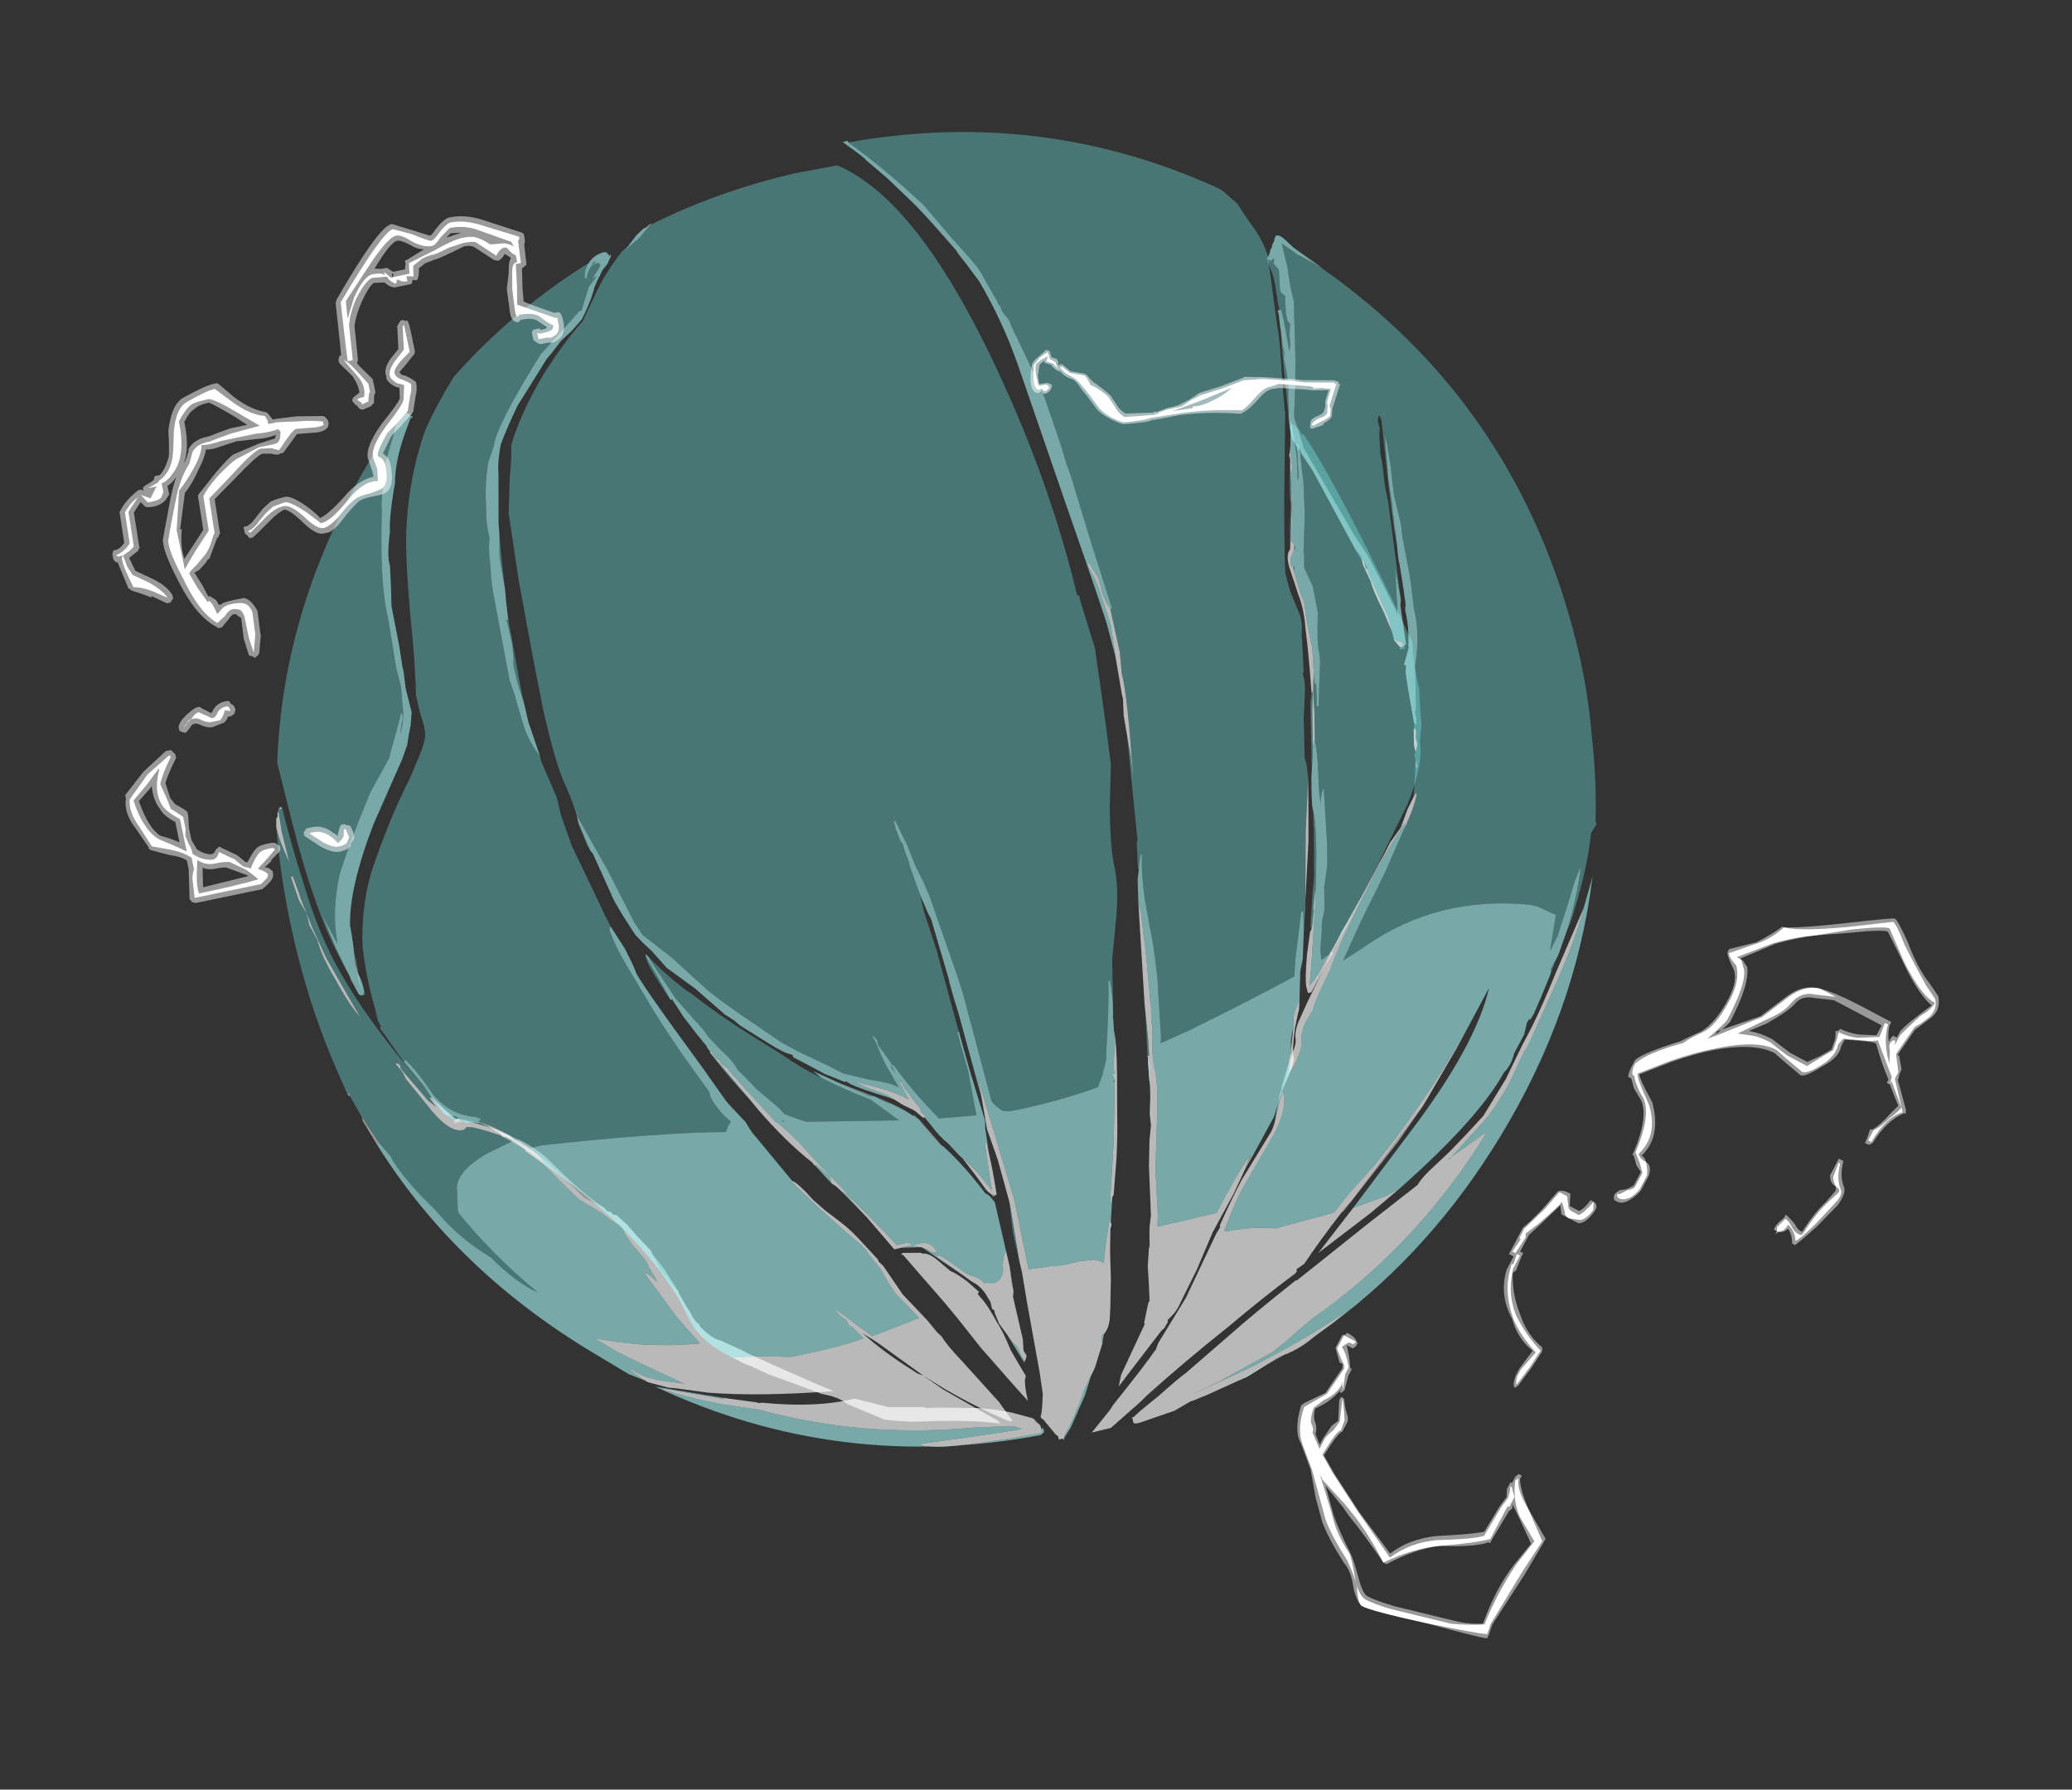 <?xml version="1.0" encoding="UTF-8" standalone="no"?>
<svg xmlns:ffdec="https://www.free-decompiler.com/flash" xmlns:xlink="http://www.w3.org/1999/xlink" ffdec:objectType="frame" height="360.0px" width="416.75px" xmlns="http://www.w3.org/2000/svg">
  <rect width="100%" height="100%" fill="#333333" stroke="none"/>
  <g transform="matrix(1.0, 0.0, 0.0, 1.0, 185.8, 286.3)">
    <use ffdec:characterId="2230" height="194.25" transform="matrix(1.153, -0.289, 0.289, 1.153, -150.458, -192.053)" width="102.9" xlink:href="#sprite0"/>
    <use ffdec:characterId="2231" height="34.5" transform="matrix(6.991, -1.619, 1.619, 6.991, -143.214, -217.303)" width="15.05" xlink:href="#shape1"/>
    <use ffdec:characterId="2232" height="35.7" transform="matrix(6.937, -1.837, 1.837, 6.937, -26.373, -255.053)" width="13.5" xlink:href="#shape2"/>
    <use ffdec:characterId="2233" height="36.4" transform="matrix(6.972, -1.612, 1.612, 6.972, -97.669, -234.848)" width="15.5" xlink:href="#shape3"/>
    <use ffdec:characterId="2234" height="31.45" transform="matrix(6.976, -1.685, 1.685, 6.976, -19.116, -217.183)" width="18.4" xlink:href="#shape4"/>
    <use ffdec:characterId="2255" height="2.9" transform="matrix(7.0, 2.235, -2.235, 7.0, 26.458, -227.681)" width="8.25" xlink:href="#shape5"/>
    <use ffdec:characterId="2256" height="11.45" transform="matrix(7.0, -13.251, -6.189, -3.27, 132.762, 60.348)" width="11.5" xlink:href="#shape6"/>
    <use ffdec:characterId="2257" height="15.15" transform="matrix(-1.428, -6.853, 6.853, -1.428, -156.031, -102.651)" width="17.95" xlink:href="#shape7"/>
  </g>
  <defs>
    <g id="sprite0" transform="matrix(1.0, 0.0, 0.0, 1.0, 51.45, 86.45)">
      <use ffdec:characterId="2229" height="27.75" transform="matrix(7.0, 0.0, 0.0, 7.0, -51.45, -86.45)" width="14.7" xlink:href="#shape0"/>
    </g>
    <g id="shape0" transform="matrix(1.0, 0.0, 0.0, 1.0, 7.35, 12.35)">
      <path d="M-7.0 -3.6 L-7.0 -3.65 -6.9 -3.8 -6.85 -3.75 -6.9 -3.75 -6.95 -3.75 -7.0 -3.2 -7.0 -2.45 Q-7.1 -2.95 -7.1 -3.2 L-7.1 -3.35 -7.05 -3.55 -7.0 -3.6 M-4.85 4.2 L-4.75 4.35 -4.6 4.55 -4.55 4.55 -4.5 4.6 Q-3.95 4.85 -3.45 5.25 L-3.35 5.4 -3.15 5.6 Q-2.85 5.85 -2.55 6.35 L-2.05 7.15 -1.65 7.5 -1.6 7.6 -1.5 7.65 -1.5 7.7 -1.4 7.75 -1.2 8.05 -1.05 8.35 -0.85 8.7 -0.8 8.8 -0.8 8.85 -0.7 9.25 -0.4 9.9 -0.4 9.95 -0.3 10.3 -0.25 10.45 Q-0.2 10.7 -0.1 10.8 L-0.1 10.85 Q0.1 11.2 0.3 11.3 L0.8 11.7 0.85 11.75 Q1.15 12.0 2.25 12.85 L2.65 13.15 Q0.9 12.85 -0.3 12.45 L-1.05 12.15 -1.2 12.1 -1.65 11.85 -1.7 11.8 Q-1.85 11.65 -2.0 11.45 L-1.95 11.45 Q-1.75 11.75 -1.05 12.0 L-0.8 12.1 Q-1.5 11.55 -2.2 10.95 L-2.65 10.5 Q-1.5 11.05 -0.2 11.25 L-0.3 11.05 Q-0.55 10.6 -0.65 10.35 L-1.1 9.25 Q-0.95 9.35 -0.85 9.55 L-0.85 9.5 -0.95 9.15 Q-0.95 9.05 -1.05 8.85 L-1.2 8.55 -1.3 8.3 -1.35 8.05 -1.55 7.85 -1.75 7.6 -2.2 7.15 -2.9 6.0 -3.15 5.7 Q-3.25 5.55 -3.4 5.4 L-3.5 5.3 Q-3.95 5.0 -4.25 4.85 L-4.4 4.8 Q-4.45 4.85 -4.5 4.85 -4.85 4.85 -5.2 4.05 L-5.55 3.3 Q-5.55 3.15 -5.7 2.9 L-5.65 2.9 -5.6 2.95 -5.6 3.05 -5.15 3.95 -5.0 4.15 -5.1 3.9 -5.05 3.9 -4.85 4.2 M-7.0 -2.1 Q-6.95 -1.65 -6.95 -1.55 L-6.85 -0.8 -6.7 0.0 Q-6.55 0.55 -6.25 1.6 -6.45 1.2 -6.6 0.6 -6.8 -0.05 -6.8 -0.45 L-6.9 -0.85 -6.9 -1.15 -7.0 -1.5 -7.05 -2.1 -7.0 -2.1 M-4.35 4.75 L-4.35 4.75 M-0.15 10.8 L-0.15 10.8 M7.3 15.25 L7.3 15.35 7.2 15.35 6.5 15.3 5.55 15.2 Q4.75 15.1 4.4 14.95 L4.4 14.9 5.3 15.0 6.3 15.1 6.85 15.15 6.7 15.05 6.3 14.95 6.05 14.9 5.85 14.85 Q3.1 14.45 0.8 13.15 L-0.05 12.8 Q-1.0 12.35 -1.35 12.1 L-1.3 12.1 0.05 12.7 0.0 12.65 0.75 12.95 0.85 13.0 0.9 13.0 Q2.15 13.45 3.1 13.45 L3.85 13.85 4.65 14.05 4.75 14.1 5.0 14.15 5.95 14.4 Q6.4 14.55 6.7 14.7 L7.15 14.95 7.2 15.0 7.2 15.05 7.25 15.1 Q7.3 15.15 7.3 15.2 L7.3 15.25 M6.85 15.0 L6.85 15.0" fill="#ffffff" fill-opacity="0.655" fill-rule="evenodd" stroke="none"/>
      <path d="M-3.25 5.4 Q-2.95 5.65 -2.7 6.0 -2.05 7.1 -1.65 7.5 L-1.6 7.6 -1.65 7.5 -2.05 7.15 -2.55 6.35 Q-2.85 5.85 -3.15 5.6 L-3.35 5.4 -3.25 5.4 M-6.6 4.7 L-6.8 4.05 -6.8 3.95 -6.95 3.4 -7.0 3.35 -6.95 3.3 -6.95 3.4 -6.8 3.95 -6.55 4.65 -6.6 4.7" fill="#ffffff" fill-opacity="0.49" fill-rule="evenodd" stroke="none"/>
      <path d="M-3.25 -5.85 L-3.25 -5.4 -3.25 -5.85 M-5.95 -0.55 L-6.0 -0.2 -6.0 -0.05 -5.95 -0.55 M-6.05 0.35 L-6.05 0.55 -6.05 0.35 M-6.0 1.0 L-6.0 1.1 -6.05 1.1 -6.0 1.0 M-6.3 0.4 L-6.35 0.2 Q-6.7 -1.15 -6.7 -3.4 L-6.7 -4.85 Q-5.65 -8.5 -2.75 -11.4 L-1.9 -12.2 -1.9 -12.1 -1.95 -12.05 -2.05 -11.85 -2.4 -11.25 Q-2.6 -10.75 -2.75 -10.25 L-2.75 -10.2 Q-3.25 -8.45 -3.25 -7.6 L-3.35 -6.4 -3.35 -5.9 -3.45 -5.3 Q-3.5 -5.05 -3.65 -4.8 L-3.55 -5.05 Q-3.45 -5.2 -3.5 -5.3 -3.65 -5.0 -4.0 -4.4 L-4.05 -4.3 -4.7 -3.6 Q-5.55 -2.45 -5.9 -1.85 -6.3 -1.05 -6.35 -0.25 L-6.55 -1.05 -6.4 -0.1 -6.3 0.4 M-7.0 -3.6 L-7.0 -3.65 -7.0 -3.6 M-6.9 -3.8 L-6.85 -3.8 -6.85 -3.75 -6.85 -3.7 Q-6.85 -2.8 -6.8 -2.05 -6.75 -0.7 -6.5 0.25 -6.1 1.85 -4.85 4.2 L-5.05 3.9 -5.1 3.9 -5.0 4.15 -5.15 3.95 -5.6 3.05 -5.6 2.95 -5.65 2.9 -5.7 2.9 Q-5.55 3.15 -5.55 3.3 L-5.2 4.05 Q-4.85 4.85 -4.5 4.85 -4.45 4.85 -4.4 4.8 L-4.25 4.85 Q-3.95 5.0 -3.5 5.3 L-3.4 5.4 -4.1 5.55 Q-4.95 5.8 -5.0 6.25 -5.1 6.7 -5.1 6.75 -4.55 7.95 -3.7 9.1 -4.15 8.75 -4.6 8.0 -5.25 7.35 -5.6 6.6 L-5.9 6.1 Q-6.3 5.35 -6.35 5.05 L-6.55 4.65 -6.8 3.95 -6.95 3.4 -6.95 3.3 -7.0 3.35 -7.1 2.75 Q-7.35 1.3 -7.35 -0.25 -7.35 -1.85 -7.1 -3.35 L-7.1 -3.2 Q-7.1 -2.95 -7.0 -2.45 L-7.0 -3.2 -6.95 -3.75 -6.9 -3.75 -6.85 -3.75 -6.9 -3.8 M-4.6 4.55 L-4.55 4.55 Q-3.95 4.8 -3.45 5.25 L-3.25 5.4 -3.35 5.4 -3.45 5.25 Q-3.95 4.85 -4.5 4.6 L-4.55 4.55 -4.6 4.55 M-7.0 -2.1 L-7.05 -2.1 -7.0 -1.5 -6.9 -1.15 -6.9 -0.85 -6.8 -0.45 Q-6.8 -0.05 -6.6 0.6 -6.45 1.2 -6.25 1.6 -6.55 0.55 -6.7 0.0 L-6.85 -0.8 -6.95 -1.55 Q-6.95 -1.65 -7.0 -2.1 M-4.35 4.75 L-4.35 4.75" fill="#7dffff" fill-opacity="0.325" fill-rule="evenodd" stroke="none"/>
      <path d="M-6.55 4.65 L-6.6 4.7 -6.55 4.65" fill="#7dffff" fill-opacity="0.49" fill-rule="evenodd" stroke="none"/>
      <path d="M-1.9 -12.2 L-1.75 -12.35 -1.7 -12.35 -1.6 -12.3 -1.55 -12.25 -1.5 -12.25 -1.55 -12.2 -1.5 -12.2 -1.5 -12.15 -1.55 -12.15 -1.65 -12.0 Q-2.15 -11.3 -2.3 -10.7 L-2.35 -10.6 Q-2.65 -9.9 -2.7 -9.6 -2.9 -9.1 -2.9 -8.85 L-2.9 -8.8 -3.0 -8.3 -3.1 -7.85 -3.15 -6.9 -3.2 -6.35 -3.2 -6.25 -3.25 -5.85 -3.25 -5.4 -3.25 -5.25 Q-3.3 -5.1 -3.35 -4.95 -3.45 -4.75 -3.55 -4.5 L-3.75 -4.2 -4.8 -2.85 Q-5.75 -1.5 -5.95 -0.6 L-5.95 -0.55 -6.0 -0.05 -6.05 0.35 -6.05 0.55 Q-6.0 0.7 -6.0 0.9 L-6.0 1.0 -6.05 1.1 -6.1 1.1 -6.15 1.05 -6.25 0.65 -6.25 0.6 -6.3 0.4 -6.4 -0.1 -6.55 -1.05 -6.35 -0.25 Q-6.3 -1.05 -5.9 -1.85 -5.55 -2.45 -4.7 -3.6 L-4.05 -4.3 -4.0 -4.4 Q-3.65 -5.0 -3.5 -5.3 -3.45 -5.2 -3.55 -5.05 L-3.65 -4.8 Q-3.5 -5.05 -3.45 -5.3 L-3.35 -5.9 -3.35 -6.4 -3.25 -7.6 Q-3.25 -8.45 -2.75 -10.2 L-2.75 -10.25 Q-2.6 -10.75 -2.4 -11.25 L-2.05 -11.85 -1.95 -12.05 -1.9 -12.1 -1.9 -12.2 M-0.8 8.85 L-0.6 9.3 -0.4 9.9 -0.4 9.95 -0.4 9.9 -0.7 9.25 -0.8 8.85 M-1.7 11.8 L-2.05 11.55 -2.75 10.85 Q-5.5 8.1 -6.6 4.7 L-6.55 4.65 -6.35 5.05 Q-6.3 5.35 -5.9 6.1 L-5.6 6.6 Q-5.25 7.35 -4.6 8.0 -4.15 8.75 -3.7 9.1 -4.55 7.95 -5.1 6.75 -5.1 6.7 -5.0 6.25 -4.95 5.8 -4.1 5.55 L-3.4 5.4 Q-3.25 5.55 -3.15 5.7 L-2.9 6.0 -2.2 7.15 -1.75 7.6 -1.55 7.85 -1.35 8.05 -1.3 8.3 -1.2 8.55 -1.05 8.85 Q-0.95 9.05 -0.95 9.15 L-0.85 9.5 -0.85 9.55 Q-0.95 9.35 -1.1 9.25 L-0.65 10.35 Q-0.55 10.6 -0.3 11.05 L-0.2 11.25 Q-1.5 11.05 -2.65 10.5 L-2.2 10.95 Q-1.5 11.55 -0.8 12.1 L-1.05 12.0 Q-1.75 11.75 -1.95 11.45 L-2.0 11.45 Q-1.85 11.65 -1.7 11.8 M0.0 12.65 L0.05 12.7 -1.3 12.1 -1.35 12.1 Q-1.0 12.35 -0.05 12.8 L0.8 13.15 Q3.1 14.45 5.85 14.85 L6.05 14.9 6.3 14.95 6.7 15.05 6.85 15.15 6.3 15.1 5.3 15.0 4.4 14.9 4.4 14.95 Q4.75 15.1 5.55 15.2 L6.5 15.3 7.2 15.35 7.3 15.35 7.3 15.25 7.35 15.25 7.35 15.35 7.25 15.4 Q2.3 15.1 -1.5 12.0 L-0.35 12.5 0.0 12.65 M-0.15 10.8 L-0.15 10.8 M7.25 15.1 L7.2 15.05 7.2 15.0 7.25 15.1 M6.85 15.0 L6.85 15.0" fill="#adffff" fill-opacity="0.573" fill-rule="evenodd" stroke="none"/>
    </g>
    <g id="shape1" transform="matrix(1.0, 0.0, 0.0, 1.0, 7.0, 17.8)">
      <path d="M3.55 8.75 Q3.7 8.85 4.0 9.4 L4.25 9.75 4.5 10.05 Q4.8 10.4 5.0 10.75 L5.4 11.45 5.4 11.5 5.5 11.65 5.85 12.55 6.35 13.4 6.55 13.8 6.65 13.95 Q6.75 14.25 7.05 14.75 L7.8 16.1 8.05 16.7 8.0 16.7 7.9 16.65 Q7.15 16.1 6.4 15.4 L5.9 14.9 4.85 13.7 4.5 13.35 4.65 13.55 Q5.05 14.1 5.75 14.8 L5.9 14.9 6.35 15.4 7.7 16.65 7.65 16.65 7.7 16.7 Q6.95 16.4 5.35 16.1 4.95 16.0 4.55 15.85 L3.65 15.2 Q3.45 14.95 3.1 14.8 L3.0 14.75 Q2.25 14.25 1.7 13.9 L1.25 13.55 1.1 13.45 0.8 13.2 Q1.45 13.3 2.4 13.55 3.85 13.6 4.5 13.5 L4.25 13.1 4.2 13.1 4.15 12.9 Q3.95 12.7 3.9 12.5 L4.45 13.15 4.75 13.5 6.15 13.3 5.7 12.55 Q5.6 12.4 5.4 11.7 L5.25 11.4 Q5.15 11.2 5.15 11.15 L5.1 11.05 5.05 11.0 5.05 10.95 5.0 10.9 4.7 10.5 4.1 9.65 3.55 8.8 3.55 8.75 M-4.1 5.7 L-4.1 5.65 -4.3 5.45 -4.45 5.3 -4.6 5.2 -4.75 5.15 -4.65 5.15 Q-4.3 5.35 -3.9 5.7 L-3.4 6.2 Q-3.2 6.45 -3.1 6.65 L-3.55 6.2 Q-3.85 5.85 -4.0 5.75 L-4.1 5.7 M-5.3 5.0 L-5.25 4.95 -5.15 4.95 -5.15 5.0 -5.3 5.0" fill="#ffffff" fill-opacity="0.655" fill-rule="evenodd" stroke="none"/>
      <path d="M-3.15 6.7 L-3.55 6.25 -3.55 6.2 -3.1 6.65 -3.15 6.7" fill="#ffffff" fill-opacity="0.49" fill-rule="evenodd" stroke="none"/>
      <path d="M-3.55 6.2 L-4.1 5.7 -4.0 5.75 Q-3.85 5.85 -3.55 6.2 M-4.3 5.45 L-4.6 5.2 -4.45 5.3 -4.3 5.45 M-5.05 5.05 L-5.3 5.05 -5.3 5.0 -5.15 5.0 -5.05 5.05 M-7.0 0.8 Q-7.05 0.3 -6.95 -0.2 L-7.0 0.55 -7.0 0.8 M-7.0 1.3 L-7.0 1.3" fill="#ffffff" fill-opacity="0.325" fill-rule="evenodd" stroke="none"/>
      <path d="M4.3 -17.45 L4.0 -17.2 3.95 -17.1 4.15 -17.35 4.3 -17.45 M-0.3 -11.1 Q-0.45 -10.2 -0.55 -9.2 L-0.5 -10.1 -0.45 -10.35 Q-0.35 -10.75 -0.35 -10.8 L-0.3 -11.1 M-0.65 -8.4 Q-0.7 -7.35 -0.75 -6.25 L-0.75 -5.65 -0.75 -6.0 -0.8 -6.6 -0.8 -7.1 -0.75 -7.3 -0.7 -7.7 -0.7 -8.4 -0.65 -8.35 -0.65 -8.4 M-0.65 -4.45 L-0.65 -4.3 -0.45 -3.2 -0.45 -2.7 -0.35 -1.8 0.05 0.0 Q0.1 0.25 0.2 0.65 L0.15 0.75 Q0.2 1.25 0.45 2.0 L0.85 3.25 Q1.0 3.7 1.35 4.6 L1.85 5.8 1.85 5.9 Q1.85 6.05 2.05 6.45 L2.25 6.75 2.15 6.85 2.05 7.0 Q0.3 6.6 -3.05 6.2 L-3.4 6.2 -3.9 5.7 Q-4.3 5.35 -4.65 5.15 L-4.55 5.1 -4.7 5.0 Q-5.35 4.8 -5.7 4.15 -6.0 3.35 -6.25 3.0 L-6.3 3.05 -6.75 1.95 -6.7 1.95 -6.75 1.75 -6.75 1.4 Q-6.8 0.55 -6.7 -0.35 L-6.65 -0.6 Q-6.4 -1.65 -5.95 -2.4 -5.15 -3.7 -4.35 -4.65 L-3.95 -5.2 Q-3.7 -5.55 -3.65 -5.75 -3.6 -5.95 -3.65 -6.35 L-3.65 -6.9 Q-3.5 -7.55 -3.3 -9.1 -3.1 -10.55 -2.9 -11.35 -2.5 -12.85 -1.7 -14.1 -1.2 -14.75 -0.6 -15.35 1.45 -16.8 3.8 -17.6 3.6 -17.4 3.6 -17.2 L3.65 -17.2 Q3.7 -17.35 3.85 -17.5 L4.05 -17.55 4.1 -17.5 4.1 -17.45 3.8 -17.15 3.95 -17.2 3.65 -16.95 3.45 -16.6 3.3 -16.35 3.25 -16.35 1.9 -15.4 Q0.25 -13.75 0.05 -13.2 L-0.2 -12.8 Q-0.45 -12.2 -0.55 -11.55 -0.65 -11.2 -0.65 -10.7 -0.75 -10.45 -0.8 -9.95 -0.9 -9.4 -0.9 -9.05 L-1.0 -6.7 -0.95 -6.25 -0.95 -6.1 -0.9 -5.35 Q-0.85 -4.85 -0.65 -4.45 M2.65 6.85 L2.75 7.15 2.65 6.85 M-5.3 5.0 L-5.45 4.8 -5.25 4.85 Q-5.2 4.9 -5.15 4.95 L-5.25 4.95 -5.3 5.0 M3.85 -17.5 L3.95 -17.6 4.0 -17.6 3.95 -17.55 3.85 -17.5 M-0.8 -5.9 L-0.8 -5.9" fill="#7dffff" fill-opacity="0.325" fill-rule="evenodd" stroke="none"/>
      <path d="M3.8 -17.6 Q4.0 -17.8 4.3 -17.8 L4.4 -17.75 4.35 -17.75 4.4 -17.7 4.4 -17.65 4.45 -17.7 4.45 -17.65 4.3 -17.45 4.15 -17.35 3.95 -17.1 3.8 -16.9 3.75 -16.8 Q3.55 -16.45 3.25 -16.1 L2.9 -15.85 2.55 -15.65 2.25 -15.4 2.05 -15.25 0.95 -14.15 Q0.55 -13.65 0.25 -13.2 0.05 -12.75 0.0 -12.4 L-0.3 -11.1 -0.35 -10.8 Q-0.35 -10.75 -0.45 -10.35 L-0.5 -10.1 -0.55 -9.2 -0.6 -8.85 -0.65 -8.4 -0.65 -8.35 -0.7 -8.4 -0.7 -7.7 -0.75 -7.3 -0.8 -7.1 -0.8 -6.6 -0.75 -6.0 -0.75 -5.65 -0.75 -5.55 -0.75 -5.45 -0.65 -4.45 Q-0.85 -4.85 -0.9 -5.35 L-0.95 -6.1 -0.95 -6.25 -1.0 -6.7 -0.9 -9.05 Q-0.9 -9.4 -0.8 -9.95 -0.75 -10.45 -0.65 -10.7 -0.65 -11.2 -0.55 -11.55 -0.45 -12.2 -0.2 -12.8 L0.05 -13.2 Q0.25 -13.75 1.9 -15.4 L3.25 -16.35 3.3 -16.35 3.45 -16.6 3.65 -16.95 3.95 -17.2 3.8 -17.15 4.1 -17.45 4.1 -17.5 4.05 -17.55 3.85 -17.5 Q3.7 -17.35 3.65 -17.2 L3.6 -17.2 Q3.6 -17.4 3.8 -17.6 M0.2 0.65 L0.45 1.35 Q0.6 1.95 0.6 2.05 0.6 2.25 1.8 5.05 L2.25 6.15 2.3 6.25 2.65 6.85 2.75 7.15 3.55 8.75 3.55 8.8 4.1 9.65 4.7 10.5 5.0 10.9 5.05 10.95 5.05 11.0 5.1 11.05 5.15 11.15 Q5.15 11.2 5.25 11.4 L5.4 11.7 Q5.6 12.4 5.7 12.55 L6.15 13.3 4.75 13.5 4.45 13.15 3.9 12.5 Q3.95 12.7 4.15 12.9 L4.2 13.1 4.25 13.1 4.5 13.5 Q3.85 13.6 2.4 13.55 1.45 13.3 0.8 13.2 -0.05 12.5 -0.15 11.8 -0.7 9.4 -3.15 6.7 L-3.1 6.65 Q-3.2 6.45 -3.4 6.2 L-3.05 6.2 Q0.3 6.6 2.05 7.0 L2.15 6.85 2.25 6.75 2.05 6.45 Q1.85 6.05 1.85 5.9 L1.85 5.8 1.35 4.6 Q1.0 3.7 0.85 3.25 L0.45 2.0 Q0.2 1.25 0.15 0.75 L0.2 0.65 M-4.75 5.15 L-5.0 5.1 -5.05 5.05 -5.15 5.0 -5.15 4.95 Q-5.2 4.9 -5.25 4.85 L-5.45 4.8 -5.55 4.7 -5.9 3.85 -6.3 3.05 -6.25 3.0 Q-6.0 3.35 -5.7 4.15 -5.35 4.8 -4.7 5.0 L-4.55 5.1 -4.65 5.15 -4.75 5.15 M3.85 -17.5 L3.95 -17.55 4.0 -17.6 3.95 -17.6 3.85 -17.5 M-0.8 -5.9 L-0.8 -5.9" fill="#adffff" fill-opacity="0.573" fill-rule="evenodd" stroke="none"/>
    </g>
    <g id="shape2" transform="matrix(1.0, 0.0, 0.0, 1.0, 8.95, 18.2)">
      <path d="M-0.05 7.25 L-0.1 7.35 -0.05 7.3 -0.05 7.25 M-1.0 8.15 L-1.0 8.15 M-3.75 12.2 L-3.7 12.25 -3.95 12.5 -3.75 12.2" fill="#ffffff" fill-opacity="0.49" fill-rule="evenodd" stroke="none"/>
      <path d="M-3.6 -3.65 L-3.6 -3.6 -3.65 -2.4 -3.75 -1.8 Q-3.75 -1.15 -4.2 1.15 L-4.1 0.5 -4.05 -0.1 -4.0 -0.65 -3.9 -1.1 -3.9 -1.2 -3.8 -2.3 -3.7 -3.2 -3.75 -4.05 Q-3.75 -4.25 -3.8 -4.55 L-3.9 -5.0 -3.85 -5.05 -3.7 -4.55 -3.7 -4.05 Q-3.65 -3.75 -3.6 -3.65 M-0.4 5.65 L0.1 3.8 0.4 2.85 0.55 2.35 Q0.45 2.8 0.1 4.1 L-0.35 5.5 -0.4 5.65 M-0.1 7.35 L-0.3 7.55 -0.9 8.2 -1.0 8.2 -1.0 8.15 -1.0 8.05 Q-1.0 7.85 -0.75 7.15 L-0.5 6.55 -0.45 6.5 -0.4 6.4 -0.25 6.0 -0.25 5.95 -0.1 5.55 -0.05 5.45 -0.1 5.65 -0.7 7.45 -0.9 8.0 Q-0.65 7.85 -0.3 7.45 L-0.15 7.3 0.25 6.9 -0.05 7.25 -0.05 7.3 -0.1 7.35 M1.25 0.1 Q1.45 -0.95 1.55 -1.7 1.65 -2.25 1.6 -2.65 L1.55 -3.5 Q1.55 -3.85 1.7 -3.95 L1.8 -4.25 2.05 -5.1 2.2 -5.75 2.1 -5.2 1.8 -4.15 1.85 -4.05 1.8 -3.9 Q1.75 -3.85 1.65 -3.7 L1.6 -3.55 Q1.6 -3.5 1.65 -3.45 L1.65 -3.35 1.65 -3.25 Q1.65 -2.7 1.7 -2.4 L1.65 -2.0 1.6 -1.3 1.6 -1.15 1.45 -0.4 Q1.3 0.0 1.2 0.6 L1.0 1.4 Q0.9 1.5 0.85 1.75 L1.15 0.55 1.3 0.05 1.25 0.1 M2.35 -6.4 L2.35 -6.5 2.45 -6.75 2.4 -6.6 2.35 -6.15 2.25 -6.0 2.35 -6.4 M4.55 -1.45 L4.55 -1.45 M4.45 -1.1 L4.45 -1.1 M-4.95 4.55 L-4.95 4.85 -5.05 5.55 Q-5.05 5.7 -5.35 7.4 L-5.35 7.45 -5.45 7.85 -5.45 7.95 -5.55 8.35 Q-5.7 8.85 -5.7 9.25 L-5.7 9.3 -5.75 9.6 Q-5.75 9.75 -6.4 11.9 L-6.65 13.1 -6.75 13.45 -5.05 13.5 Q-4.25 12.6 -3.75 12.2 L-3.95 12.5 -4.45 13.1 -5.3 14.0 -6.0 14.9 -6.7 15.7 Q-6.85 15.9 -7.15 16.05 L-7.15 16.1 -7.3 16.25 -7.4 16.3 -8.5 17.15 -8.95 17.5 -8.8 17.2 -7.8 16.0 -7.8 15.95 -7.55 15.45 -7.5 15.4 -7.4 14.95 -7.3 14.45 -7.15 14.0 -7.1 13.9 -7.0 13.5 -6.95 13.35 -6.85 13.1 -6.55 11.75 -6.35 11.05 -6.2 10.65 -6.15 10.35 -5.95 9.65 -5.95 9.6 -5.9 9.3 -5.8 8.8 -5.8 8.75 -5.75 8.75 -5.65 8.25 -5.55 7.6 -5.5 7.3 -4.95 4.55 M-2.4 10.65 L-2.5 10.8 -2.55 10.8 Q-2.2 10.45 -1.95 9.75 L-1.9 9.7 -1.65 9.05 -1.55 8.7 -1.45 8.55 -1.3 8.35 -1.3 8.4 -1.35 8.55 -1.4 8.65 -1.6 9.05 Q-1.85 9.65 -1.85 9.85 -1.85 10.0 -2.4 10.65" fill="#ffffff" fill-opacity="0.655" fill-rule="evenodd" stroke="none"/>
      <path d="M-0.35 5.5 L-0.4 5.65 -0.35 5.5 M2.85 -6.95 L2.85 -7.0 2.9 -6.95 2.85 -6.95 M-0.05 7.25 L-0.05 7.3 -0.05 7.25 M0.35 7.1 L0.35 7.1" fill="#ffffff" fill-opacity="0.325" fill-rule="evenodd" stroke="none"/>
      <path d="M-7.35 -18.15 Q-6.6 -17.25 -5.75 -15.9 L-5.2 -14.75 Q-4.75 -13.9 -4.7 -13.7 L-4.45 -12.75 -4.45 -12.7 -4.4 -12.6 -4.4 -12.5 -4.35 -12.35 Q-4.25 -12.2 -4.25 -12.0 -3.85 -9.95 -3.85 -9.65 L-3.8 -8.95 Q-3.75 -8.35 -3.75 -7.95 L-3.75 -7.9 Q-3.7 -7.45 -3.7 -7.15 L-3.65 -5.75 -3.55 -3.65 -3.6 -3.6 -3.6 -3.65 Q-3.65 -3.75 -3.7 -4.05 L-3.7 -4.55 -3.85 -5.05 -3.9 -5.0 -3.8 -4.55 Q-3.75 -4.25 -3.75 -4.05 L-3.7 -3.2 -3.8 -2.3 -3.8 -3.2 Q-3.8 -3.55 -4.05 -6.8 L-4.35 -10.9 Q-4.45 -12.2 -4.8 -13.45 L-5.0 -13.95 Q-5.2 -14.4 -5.2 -14.45 L-5.6 -15.25 Q-5.8 -15.65 -6.0 -16.0 L-6.55 -16.9 -7.0 -17.55 Q-7.0 -17.6 -7.5 -18.2 L-7.35 -18.2 -7.35 -18.15 M-4.7 3.65 Q-4.55 3.2 -4.5 3.25 -4.65 3.7 -4.75 4.5 L-4.85 5.8 Q-4.95 6.7 -5.05 7.1 L-5.3 8.35 -5.35 8.5 -4.45 8.35 Q-2.7 8.0 -1.25 7.65 L-1.1 7.2 -0.6 5.95 -0.55 5.95 -0.55 6.0 -0.7 6.6 -0.9 7.25 -1.05 7.55 -1.3 8.4 -1.3 8.35 -1.45 8.55 -1.55 8.7 -1.65 9.05 Q-1.8 9.3 -1.85 9.55 L-1.9 9.7 -1.95 9.75 Q-2.2 10.45 -2.55 10.8 L-2.5 10.8 -2.4 10.65 -2.8 11.3 -3.7 12.25 -3.75 12.2 Q-4.25 12.6 -5.05 13.5 L-6.75 13.45 -6.65 13.1 -6.4 11.9 Q-5.75 9.75 -5.75 9.6 L-5.7 9.3 -5.7 9.25 Q-5.7 8.85 -5.55 8.35 L-5.45 7.95 -5.45 7.85 -5.35 7.45 -5.35 7.4 Q-5.05 5.7 -5.05 5.55 L-4.95 4.85 -4.95 4.55 -4.8 3.9 -4.7 3.65 M2.65 -7.4 L2.65 -7.35 2.55 -6.45 2.5 -6.2 2.4 -5.75 2.45 -5.85 2.65 -6.8 2.7 -6.65 2.6 -6.1 2.55 -5.7 2.35 -4.8 2.05 -3.8 2.05 -3.75 1.95 -3.35 2.05 -2.8 2.0 -2.05 Q1.75 -1.2 1.75 -1.0 1.75 -0.8 1.65 -0.5 L1.6 -0.35 1.35 0.5 1.3 0.5 1.45 -0.15 1.4 -0.1 1.45 -0.4 1.6 -1.15 1.6 -1.3 1.65 -2.0 1.7 -2.4 Q1.65 -2.7 1.65 -3.25 L1.65 -3.35 1.7 -3.45 1.65 -3.45 Q1.6 -3.5 1.6 -3.55 L1.65 -3.7 Q1.75 -3.85 1.8 -3.9 L1.85 -3.95 1.85 -4.05 1.8 -4.15 2.1 -5.2 2.2 -5.75 2.25 -6.0 2.35 -6.15 2.4 -6.6 2.45 -6.75 2.6 -7.3 2.65 -7.4 M0.45 3.3 L0.45 3.25 Q0.45 3.1 0.65 2.35 L0.7 2.2 0.85 1.75 Q0.9 1.5 1.0 1.4 L1.0 1.3 Q1.0 1.7 0.85 2.35 0.7 2.95 0.7 3.3 L0.7 3.15 Q0.8 2.85 0.9 2.75 L0.6 4.25 0.45 4.85 0.2 5.45 0.05 6.05 -0.1 6.35 -0.15 6.5 Q-0.15 6.55 -0.35 7.1 L-0.4 7.4 -0.15 7.3 -0.3 7.45 Q-0.65 7.85 -0.9 8.0 L-0.7 7.45 -0.1 5.65 -0.05 5.45 Q0.45 3.8 0.45 3.3 M0.6 3.7 L0.6 3.7 M-5.75 8.75 L-5.8 8.75 -5.75 8.75 M-5.8 8.8 L-5.9 9.3 -5.95 9.6 -5.95 9.65 -6.15 10.35 -6.2 10.65 -5.8 8.95 -5.8 8.8 M-1.35 8.55 L-1.4 8.6 -1.4 8.65 -1.35 8.55" fill="#adffff" fill-opacity="0.573" fill-rule="evenodd" stroke="none"/>
      <path d="M-7.35 -18.15 Q-1.85 -17.7 2.35 -14.25 L2.45 -14.15 2.75 -13.7 2.9 -13.25 3.05 -12.85 Q3.2 -12.4 3.2 -12.05 L2.95 -10.05 Q2.95 -9.8 2.7 -8.6 L2.55 -7.75 2.55 -7.7 1.9 -5.35 Q1.4 -3.45 1.4 -3.3 L1.4 -2.85 1.5 -2.05 Q1.5 -1.85 1.4 -1.55 L1.3 -1.05 1.2 -0.6 1.2 -0.55 1.15 -0.5 1.15 -0.3 1.1 -0.05 0.85 0.75 0.6 1.8 0.6 2.05 0.55 2.35 0.4 2.85 0.1 3.8 -0.4 5.65 -0.45 5.85 -0.7 6.6 -0.55 6.0 -0.55 5.95 -0.6 5.95 -1.1 7.2 -1.25 7.65 Q-2.7 8.0 -4.45 8.35 L-5.35 8.5 -5.3 8.35 -5.05 7.1 Q-4.95 6.7 -4.85 5.8 L-4.75 4.5 Q-4.65 3.7 -4.5 3.25 -4.55 3.2 -4.7 3.65 L-4.7 3.55 -4.55 2.85 -4.55 2.9 -4.5 2.75 -4.5 2.7 Q-4.25 1.15 -4.05 -0.1 L-4.1 0.5 -4.2 1.15 Q-3.75 -1.15 -3.75 -1.8 L-3.65 -2.4 -3.6 -3.6 -3.6 -3.65 -3.6 -3.6 -3.55 -3.65 -3.65 -5.75 -3.7 -7.15 Q-3.7 -7.45 -3.75 -7.9 L-3.75 -7.95 Q-3.75 -8.35 -3.8 -8.95 L-3.85 -9.65 Q-3.85 -9.95 -4.25 -12.0 -4.25 -12.2 -4.35 -12.35 L-4.4 -12.5 -4.4 -12.6 -4.45 -12.7 -4.45 -12.75 -4.7 -13.7 Q-4.75 -13.9 -5.2 -14.75 L-5.75 -15.9 Q-6.6 -17.25 -7.35 -18.15 M2.6 -7.3 L2.6 -7.4 2.65 -7.4 2.6 -7.3 M2.65 -7.35 L2.8 -7.15 2.85 -6.95 2.9 -6.95 Q3.25 -5.95 3.75 -3.6 4.2 -1.45 4.3 -0.8 L4.35 -0.6 4.25 0.0 Q4.2 0.5 4.2 0.75 L4.1 1.2 4.0 1.75 3.85 2.15 3.8 2.4 Q3.65 3.0 3.05 3.8 L1.7 5.35 0.5 6.7 -0.05 7.25 0.25 6.9 -0.15 7.3 -0.4 7.4 -0.35 7.1 Q-0.15 6.55 -0.15 6.5 L-0.1 6.35 0.05 6.05 0.2 5.45 0.45 4.85 0.6 4.25 0.9 2.75 Q0.8 2.85 0.7 3.15 L0.7 3.3 Q0.7 2.95 0.85 2.35 1.0 1.7 1.0 1.3 L1.0 1.4 1.2 0.6 Q1.3 0.0 1.45 -0.4 L1.4 -0.1 1.45 -0.15 1.3 0.5 1.35 0.5 1.6 -0.35 1.65 -0.5 Q1.75 -0.8 1.75 -1.0 1.75 -1.2 2.0 -2.05 L2.05 -2.8 1.95 -3.35 2.05 -3.75 2.05 -3.8 2.35 -4.8 2.55 -5.7 2.6 -6.1 2.7 -6.65 2.65 -6.8 2.45 -5.85 2.4 -5.75 2.5 -6.2 2.55 -6.45 2.65 -7.35 M-0.45 6.5 L-0.45 6.4 -0.15 5.5 0.0 5.1 0.35 3.75 0.35 3.7 0.45 3.3 Q0.45 3.8 -0.05 5.45 L-0.1 5.55 -0.25 5.95 -0.25 6.0 -0.4 6.4 -0.45 6.5 M0.7 2.2 L1.15 0.35 1.25 0.1 1.3 0.05 1.15 0.55 0.85 1.75 0.7 2.2 M1.7 -3.95 L1.85 -4.55 Q2.0 -5.0 2.05 -5.2 2.05 -5.4 2.35 -6.4 L2.25 -6.0 2.2 -5.75 2.05 -5.1 1.8 -4.25 1.7 -3.95 M1.8 -3.9 L1.85 -4.05 1.85 -3.95 1.8 -3.9 M1.65 -3.45 L1.7 -3.45 1.65 -3.35 1.65 -3.45 M0.6 3.7 L0.6 3.7 M-3.9 -1.1 L-3.9 -1.2 -3.9 -1.1 M-1.05 7.55 L-0.9 7.25 -1.05 7.55 M-5.55 7.6 L-5.65 8.25 -5.75 8.75 -5.8 8.75 -5.55 7.6" fill="#7dffff" fill-opacity="0.325" fill-rule="evenodd" stroke="none"/>
    </g>
    <g id="shape3" transform="matrix(1.0, 0.0, 0.0, 1.0, 7.75, 18.2)">
      <path d="M1.55 11.05 L1.55 11.1 1.5 11.05 1.5 11.1 1.45 11.0 1.55 11.05 M1.5 11.25 L1.5 11.35 1.5 11.25 M-0.05 8.5 L0.4 9.35 0.15 8.95 -0.05 8.5" fill="#ffffff" fill-opacity="0.49" fill-rule="evenodd" stroke="none"/>
      <path d="M5.85 7.3 Q5.85 7.65 5.65 8.55 L5.4 9.65 Q5.3 10.15 5.1 10.85 L4.8 11.8 4.75 11.85 4.7 12.0 4.65 12.0 5.15 10.3 5.55 8.7 5.55 8.5 5.6 8.5 5.6 8.3 5.8 7.65 5.85 7.3 M4.5 12.7 L4.35 13.3 4.2 14.05 4.0 14.85 3.9 15.2 Q3.8 15.45 3.65 15.55 L3.6 15.55 3.55 15.75 3.55 15.8 3.2 16.4 2.8 16.9 Q2.25 17.75 1.95 18.05 L1.9 18.15 1.85 18.15 1.75 18.15 1.75 18.05 1.7 18.0 1.45 17.5 1.4 17.45 1.4 17.4 1.45 17.3 1.5 17.15 1.6 16.8 1.65 16.2 1.75 14.15 1.8 13.35 1.8 13.0 1.9 11.45 1.9 11.3 1.85 10.1 1.75 9.2 1.8 8.3 1.85 7.7 1.85 8.2 2.05 11.3 2.0 13.3 2.6 13.35 2.95 13.4 3.45 13.4 3.85 13.45 Q4.0 13.5 4.1 13.6 4.25 13.1 4.6 12.3 L4.55 12.45 4.55 12.6 4.5 12.7 M1.65 9.85 Q1.65 10.35 1.6 11.05 L1.55 11.05 1.45 11.0 Q1.35 10.9 1.3 10.75 L1.15 10.4 0.9 9.85 0.85 9.75 1.2 10.3 1.5 10.9 Q1.5 10.7 1.55 10.2 L1.6 9.55 1.65 9.55 1.65 9.85 M0.1 8.45 L0.1 8.5 0.05 8.45 -0.1 8.25 -0.15 8.2 -0.4 8.0 -0.6 7.8 -0.75 7.65 Q-0.8 7.6 -1.2 7.35 L-1.6 7.05 Q-0.55 7.55 -0.2 7.9 L-0.35 7.35 -0.3 7.35 -0.25 7.55 -0.05 8.0 0.05 8.2 0.05 8.3 0.15 8.45 0.15 8.5 0.1 8.45 M1.5 12.7 L1.5 13.1 1.45 13.55 1.45 13.8 1.4 13.95 1.4 15.15 1.35 15.45 1.35 15.5 1.4 15.65 1.35 15.75 1.3 15.8 1.3 15.75 1.25 15.6 1.2 15.35 1.05 15.1 1.0 14.95 0.85 14.6 0.8 14.3 0.8 14.2 0.75 14.15 0.75 13.95 0.7 13.8 Q0.65 13.6 0.5 13.4 L0.35 13.25 -0.45 12.35 Q-0.35 12.3 -0.1 12.6 L0.3 13.05 Q0.6 13.2 0.7 13.4 L0.75 13.4 0.95 13.45 Q1.2 13.45 1.3 13.15 1.35 12.8 1.5 12.65 L1.5 12.7 M-0.75 12.05 Q-0.8 12.0 -0.85 12.0 L-1.05 11.9 -0.7 11.9 Q-0.45 12.0 -0.4 12.25 -0.55 12.25 -0.65 12.1 L-0.75 12.05 M-1.35 11.9 L-1.55 11.9 -2.1 10.85 -2.25 10.6 -2.55 10.05 -2.65 9.95 -2.75 9.8 -2.85 9.7 -2.85 9.5 -3.15 9.1 -3.2 9.1 -3.25 9.0 Q-3.85 8.25 -4.4 7.2 L-4.55 6.9 -5.35 5.35 -5.35 5.3 -5.3 5.35 Q-5.25 5.55 -5.15 5.6 L-5.1 5.75 -4.95 5.9 -4.95 5.95 -4.65 6.5 -4.0 7.65 -3.9 7.75 -3.65 8.1 Q-3.45 8.4 -3.3 8.7 L-3.1 9.05 -2.5 10.05 -2.5 10.1 Q-2.1 10.7 -1.45 11.8 L-1.15 11.8 -1.05 11.85 -1.05 11.9 -1.35 11.9 M0.5 13.75 Q0.65 14.0 0.8 14.55 0.9 14.8 1.0 15.4 1.15 15.9 1.25 16.2 L1.2 16.3 Q1.15 16.5 1.15 16.85 L1.15 16.9 0.9 16.45 0.2 15.15 -0.25 14.2 -0.5 13.7 -1.35 12.1 -1.4 12.1 -1.35 12.05 -0.9 12.15 Q-0.85 12.15 -0.8 12.2 -0.65 12.2 -0.45 12.45 L-0.15 12.85 Q0.0 12.95 0.25 13.25 L0.5 13.6 0.45 13.65 0.5 13.75 M-3.35 15.9 L-3.35 15.9 M-4.25 15.3 L-4.25 15.3" fill="#ffffff" fill-opacity="0.655" fill-rule="evenodd" stroke="none"/>
      <path d="M-2.0 7.0 Q-1.55 7.3 -1.25 7.5 -0.65 7.9 -0.4 8.15 L-0.65 7.95 -0.7 7.9 -0.8 7.85 -1.0 7.7 -1.1 7.6 -1.2 7.55 -1.25 7.55 -2.0 7.0 M-0.2 8.35 L-0.15 8.35 -0.05 8.5 -0.2 8.35" fill="#ffffff" fill-opacity="0.325" fill-rule="evenodd" stroke="none"/>
      <path d="M-1.75 -17.7 Q0.3 -18.2 2.55 -18.2 L3.75 -18.15 Q4.1 -17.9 4.4 -17.55 5.8 -16.0 6.7 -12.15 7.6 -8.25 7.6 -4.6 L7.6 -4.85 7.65 -4.85 7.65 -4.7 7.75 -3.3 7.65 -2.1 7.55 -1.0 7.45 0.0 7.15 1.15 Q6.9 2.3 6.9 2.8 6.9 3.35 6.65 4.15 L6.25 5.35 5.9 7.0 5.9 6.95 5.95 6.75 6.0 6.5 6.05 6.05 6.05 5.9 Q6.0 5.9 6.0 5.95 5.9 6.5 5.5 7.85 L5.45 8.05 5.25 8.45 5.05 8.75 Q3.75 8.9 2.5 8.85 L2.3 8.8 Q2.1 8.6 2.05 8.45 L1.95 5.35 1.9 4.75 1.65 2.45 1.6 2.2 1.6 2.15 1.45 1.5 1.4 1.15 1.35 0.85 1.3 0.65 1.2 0.2 1.15 0.15 1.15 0.4 1.2 0.75 1.25 0.85 1.25 0.9 Q1.25 1.05 1.3 1.35 L1.3 1.5 1.4 2.35 1.4 2.85 1.5 3.95 1.6 6.5 1.65 7.5 1.6 6.45 1.6 6.35 1.55 6.35 1.6 7.5 1.55 8.7 1.55 8.75 0.5 8.6 Q-0.1 7.6 -0.4 6.85 L-0.45 6.85 -0.45 6.8 -0.7 6.2 -0.7 6.05 -0.8 5.9 Q-0.8 5.85 -0.8 5.95 L-0.75 6.1 Q-0.65 6.75 -0.55 7.0 L-0.4 7.5 -0.35 7.55 Q-0.5 7.35 -1.15 7.1 L-1.85 6.75 -2.2 6.45 -2.9 5.9 -3.35 5.5 -3.9 4.9 Q-4.65 4.1 -5.0 3.65 L-5.8 2.5 -6.45 1.7 -6.6 1.3 -7.0 -0.3 -7.5 -2.0 -7.45 -2.1 -7.5 -2.05 Q-7.55 -2.6 -7.65 -3.05 -7.75 -3.65 -7.75 -5.05 L-7.7 -6.55 -7.6 -8.8 -7.45 -10.7 -7.2 -11.65 Q-7.0 -12.25 -6.95 -12.55 -6.5 -13.35 -5.65 -14.25 -4.9 -15.0 -4.2 -15.5 L-3.65 -16.2 Q-3.3 -16.65 -2.7 -17.15 L-2.5 -17.25 -2.65 -17.15 -2.15 -17.4 -1.75 -17.7 M1.8 13.35 L1.8 12.2 1.9 11.3 1.9 11.45 1.8 13.0 1.8 13.35 M5.55 8.7 L5.5 8.7 5.55 8.65 5.55 8.55 5.6 8.5 5.55 8.5 5.55 8.7 M-4.5 4.6 L-4.7 4.4 -4.5 4.6 M-7.3 -0.85 L-7.4 -1.1 -7.5 -1.75 -7.35 -0.95 -7.3 -0.85 M-4.55 6.9 Q-5.0 6.15 -5.35 5.35 L-4.55 6.9 M-6.1 3.65 Q-6.5 2.6 -6.5 2.4 L-6.5 2.25 Q-6.45 2.25 -6.45 2.3 -6.1 2.9 -5.6 3.5 L-5.5 3.6 Q-4.85 4.4 -4.2 5.05 L-3.4 5.85 Q-2.95 6.35 -2.45 6.75 -1.85 7.25 -1.25 7.65 L-0.6 8.4 -3.15 7.85 -3.4 7.7 -3.7 7.5 -3.85 7.25 -4.3 6.65 -4.6 6.15 -4.7 6.0 Q-4.75 5.8 -4.9 5.55 L-5.1 5.25 -5.15 5.15 -5.3 4.9 -5.4 4.65 -5.6 4.3 -5.65 4.2 -5.95 3.65 -6.4 2.45 Q-6.4 2.35 -6.5 2.25 L-6.5 2.3 -6.3 2.95 -6.1 3.65 M-1.9 -17.65 L-1.95 -17.65 -1.9 -17.65 M-4.95 5.95 L-4.95 5.9 -4.95 5.95 M-4.0 7.65 L-3.9 7.75 -4.0 7.65 M-3.75 7.7 L-3.8 7.7 -3.8 7.65 -3.75 7.7 M-0.55 6.65 L-0.55 6.65 M-0.3 7.35 L-0.5 6.85 -0.45 6.9 -0.4 7.1 -0.3 7.35" fill="#7dffff" fill-opacity="0.325" fill-rule="evenodd" stroke="none"/>
      <path d="M-1.75 -17.7 L-2.15 -17.4 -2.65 -17.15 -2.5 -17.25 -2.2 -17.5 -1.95 -17.65 -1.9 -17.65 -1.7 -17.75 -1.75 -17.7 M-7.5 -2.05 L-7.45 -2.1 -7.5 -2.0 -7.0 -0.3 -6.6 1.3 -6.45 1.7 -5.8 2.5 -5.0 3.65 Q-4.65 4.1 -3.9 4.9 L-3.35 5.5 -2.9 5.9 -2.2 6.45 -1.85 6.75 -1.15 7.1 Q-0.5 7.35 -0.35 7.55 L-0.4 7.5 -0.55 7.0 Q-0.65 6.75 -0.75 6.1 L-0.8 5.95 Q-0.8 5.85 -0.8 5.9 L-0.7 6.05 -0.7 6.2 -0.45 6.8 -0.45 6.85 -0.4 6.85 Q-0.1 7.6 0.5 8.6 L1.55 8.75 1.55 8.7 1.6 7.5 1.55 6.35 1.6 6.35 1.6 6.45 1.65 7.5 1.75 8.95 1.7 9.2 1.7 9.25 1.65 9.85 1.65 9.55 1.6 9.55 1.55 10.2 Q1.5 10.7 1.5 10.9 L1.2 10.3 0.85 9.75 0.9 9.85 0.8 9.7 0.6 9.35 Q0.4 9.1 0.25 8.75 L0.1 8.45 0.15 8.5 0.15 8.45 0.05 8.3 0.05 8.2 -0.05 8.0 -0.25 7.55 -0.3 7.35 -0.4 7.1 -0.45 6.9 -0.5 6.85 -0.3 7.35 -0.35 7.35 -0.2 7.9 Q-0.55 7.55 -1.6 7.05 L-1.2 7.35 Q-0.8 7.6 -0.75 7.65 L-0.6 7.8 -0.75 7.7 Q-1.45 7.3 -1.7 7.1 L-1.8 7.0 -1.85 7.0 -2.35 6.65 -2.75 6.3 -3.1 6.0 -3.1 5.95 -3.15 5.9 Q-3.3 5.85 -3.7 5.45 L-4.35 4.8 -4.5 4.6 -4.7 4.4 -5.35 3.5 -6.0 2.75 -6.3 2.2 -6.5 1.9 -6.65 1.65 -6.85 1.1 Q-7.05 0.5 -7.05 0.4 L-7.3 -0.85 -7.35 -0.95 -7.5 -1.75 -7.5 -2.05 M1.4 2.35 L1.3 1.5 1.3 1.35 Q1.25 1.05 1.25 0.9 L1.25 0.85 1.2 0.75 1.15 0.4 1.15 0.15 1.2 0.2 1.3 0.65 1.35 0.85 1.4 1.15 1.45 1.5 1.6 2.15 1.6 2.2 1.65 2.45 1.9 4.75 1.95 5.35 2.05 8.45 Q2.1 8.6 2.3 8.8 L2.5 8.85 Q3.75 8.9 5.05 8.75 L5.25 8.45 5.45 8.05 5.5 7.85 Q5.9 6.5 6.0 5.95 6.0 5.9 6.05 5.9 L6.05 6.05 6.0 6.5 5.95 6.75 5.9 6.95 5.9 7.0 5.85 7.3 5.8 7.65 5.6 8.3 5.6 8.5 5.55 8.55 5.55 8.65 5.5 8.7 5.55 8.7 5.15 10.3 4.65 12.0 4.7 12.0 4.75 11.85 4.5 12.7 4.55 12.6 4.55 12.45 4.6 12.3 Q4.25 13.1 4.1 13.6 4.0 13.5 3.85 13.45 L3.45 13.4 2.95 13.4 2.6 13.35 2.0 13.3 2.05 11.3 1.85 8.2 1.85 7.7 1.8 8.3 1.7 5.8 Q1.65 5.2 1.65 4.8 L1.55 3.1 1.5 2.9 1.4 2.35 M3.65 15.55 L3.55 15.8 3.55 15.75 3.6 15.55 3.65 15.55 M3.2 16.4 L3.1 16.5 2.75 17.1 2.15 17.9 1.9 18.15 1.9 18.2 1.85 18.15 1.9 18.15 1.95 18.05 Q2.25 17.75 2.8 16.9 L3.2 16.4 M0.4 9.35 L0.45 9.4 Q0.9 10.05 1.3 10.95 1.4 11.0 1.5 11.25 L1.5 11.35 1.5 12.7 1.5 12.65 Q1.35 12.8 1.3 13.15 1.2 13.45 0.95 13.45 L0.75 13.4 0.7 13.4 Q0.6 13.2 0.3 13.05 L-0.1 12.6 Q-0.35 12.3 -0.45 12.35 L0.35 13.25 0.5 13.4 -0.25 12.6 -0.75 12.05 -0.65 12.1 Q-0.55 12.25 -0.4 12.25 -0.45 12.0 -0.7 11.9 L-1.05 11.9 -0.85 12.0 -1.35 11.9 -1.05 11.9 -1.05 11.85 -1.15 11.8 -1.45 11.8 Q-2.1 10.7 -2.5 10.1 L-2.5 10.05 -3.1 9.05 -3.3 8.7 Q-3.45 8.4 -3.65 8.1 L-3.9 7.75 -4.0 7.65 -4.65 6.5 -4.95 5.95 -4.95 5.9 -5.1 5.75 -5.15 5.6 Q-5.25 5.55 -5.3 5.35 L-5.35 5.3 -5.4 5.2 -5.4 5.15 -5.6 4.75 -5.85 4.2 -6.05 3.65 -6.1 3.65 -6.3 2.95 -6.5 2.3 -6.5 2.25 Q-6.4 2.35 -6.4 2.45 L-5.95 3.65 -5.65 4.2 -5.6 4.3 -5.4 4.65 -5.3 4.9 -5.15 5.15 -5.1 5.25 -4.9 5.55 Q-4.75 5.8 -4.7 6.0 L-4.6 6.15 -4.3 6.65 -3.85 7.25 -3.7 7.5 -3.4 7.7 -3.15 7.85 -0.6 8.4 -1.25 7.65 Q-1.85 7.25 -2.45 6.75 L-2.65 6.5 -2.0 7.0 -1.25 7.55 -1.2 7.55 -1.1 7.6 -1.0 7.7 -0.8 7.85 -0.7 7.9 -0.65 7.95 -0.4 8.15 -0.2 8.35 -0.05 8.5 0.15 8.95 0.4 9.35 M1.5 13.1 L1.45 13.8 1.45 13.55 1.5 13.1 M1.4 13.95 L1.4 15.2 1.35 15.5 1.35 15.45 1.4 15.15 1.4 13.95 M1.3 15.8 L1.3 15.85 1.05 15.1 1.2 15.35 1.25 15.6 1.3 15.75 1.3 15.8 M0.8 14.3 L0.8 14.2 0.8 14.3 M-2.25 10.6 L-2.65 9.95 -2.55 10.05 -2.25 10.6 M-2.85 9.7 L-3.25 9.0 -3.2 9.1 -3.15 9.1 -2.85 9.5 -2.85 9.7 M-3.75 7.7 L-3.8 7.65 -3.8 7.7 -3.75 7.7 M-0.55 6.65 L-0.55 6.65" fill="#adffff" fill-opacity="0.573" fill-rule="evenodd" stroke="none"/>
    </g>
    <g id="shape4" transform="matrix(1.0, 0.0, 0.0, 1.0, 9.2, 13.2)">
      <path d="M7.05 7.65 L6.5 8.45 6.65 8.25 7.05 7.65 M1.95 11.5 L1.05 12.3 -0.85 13.8 -0.9 13.8 -0.6 13.6 1.95 11.5 M-4.45 13.55 L-4.35 13.45 -4.45 13.55 M3.3 -12.65 L3.4 -12.75 3.3 -12.65 M-0.05 7.25 L-0.1 7.35 -0.05 7.3 -0.05 7.25 M-1.05 8.2 L-1.05 8.2" fill="#ffffff" fill-opacity="0.49" fill-rule="evenodd" stroke="none"/>
      <path d="M0.75 13.6 L-0.15 14.05 Q-1.05 14.45 -1.85 14.8 L-0.6 13.8 0.3 13.7 0.75 13.6 M3.3 10.1 L2.15 11.3 1.95 11.5 -0.6 13.6 -0.9 13.8 -0.85 13.8 -0.95 13.85 Q-1.7 14.45 -2.3 15.0 L-2.55 15.1 -2.55 15.15 -2.6 15.2 Q-3.65 15.65 -4.75 16.2 -6.25 16.9 -7.45 17.55 L-7.7 17.7 -8.65 18.2 -9.2 18.2 -8.55 17.7 -8.45 17.6 Q-7.35 16.75 -6.9 16.35 L-6.8 16.2 -5.75 15.15 -4.5 13.6 -4.45 13.55 -4.35 13.45 -4.35 13.4 Q-3.85 12.75 -3.45 12.3 L-2.35 11.2 Q-2.25 11.1 -2.15 10.9 L-2.0 10.6 Q-1.8 10.2 -1.75 10.15 -1.7 10.6 -2.25 11.25 L-3.35 12.4 Q-3.7 12.75 -4.25 13.55 L-4.25 13.6 Q-3.4 13.65 -2.85 13.85 L-1.15 13.8 -0.65 13.4 0.3 12.75 1.05 12.15 Q2.6 10.85 3.65 9.7 L3.3 10.1 M-1.15 9.05 Q-1.05 8.9 -1.05 8.75 -1.0 8.55 -0.85 8.35 L-0.5 7.9 0.9 6.2 Q1.1 6.0 1.65 5.4 L2.4 4.55 Q2.55 4.4 2.8 4.1 L3.2 3.75 3.5 3.3 3.75 3.0 3.85 2.9 3.85 2.95 Q3.7 3.3 3.25 3.85 L3.35 3.65 Q2.9 4.05 2.25 4.75 L1.25 5.95 Q0.7 6.6 0.35 7.15 L-0.1 7.7 -0.35 8.05 -0.45 8.2 -0.65 8.4 Q-0.85 8.65 -0.9 8.85 -0.9 9.05 -1.1 9.3 -1.25 9.55 -1.45 9.7 -1.45 9.55 -1.25 9.2 L-1.15 9.05 M4.1 1.8 L4.1 1.6 4.2 1.15 4.25 1.15 4.25 1.25 4.2 1.4 4.2 1.6 4.1 1.8 M4.45 -1.1 L4.45 -1.1 M4.35 -1.2 Q4.3 -1.3 4.25 -1.4 L4.25 -1.45 Q4.3 -1.35 4.45 -1.3 L4.45 -1.25 4.5 -1.2 4.4 -1.15 4.35 -1.2 M4.25 -1.65 L4.15 -2.25 Q4.0 -2.9 4.0 -3.15 L3.9 -3.65 3.9 -3.75 3.9 -3.8 3.95 -3.75 3.95 -3.55 4.0 -3.5 4.0 -3.35 4.15 -2.55 4.25 -2.0 4.25 -1.65 M7.65 7.15 Q7.2 8.0 6.3 9.15 L5.45 10.25 5.2 10.55 5.1 10.65 4.5 11.4 Q4.05 11.9 3.6 12.25 L2.35 13.1 2.3 13.1 3.55 12.6 3.2 12.95 Q0.65 15.35 -2.45 16.55 L-2.85 16.75 Q-3.3 17.0 -3.75 17.2 L-5.4 17.65 -6.35 17.85 -4.35 17.45 Q-2.35 16.95 -1.3 16.5 L-1.9 16.8 -2.5 17.05 Q-3.0 17.3 -3.45 17.35 L-3.7 17.4 Q-3.8 17.45 -4.6 17.7 L-4.85 17.75 -5.9 17.95 -5.95 17.95 -6.25 18.0 -6.3 18.0 -6.8 18.15 -7.85 18.25 Q-8.0 18.25 -8.0 18.2 L-8.0 18.15 -8.0 18.05 -7.95 18.05 Q-7.8 17.95 -7.15 17.65 -6.5 17.3 -6.25 17.2 L-4.8 16.45 Q-4.05 16.05 -2.65 15.4 L-2.6 15.4 -0.35 14.35 1.3 13.6 Q1.45 13.45 1.7 13.3 L2.4 12.9 2.95 12.55 3.55 12.15 4.4 11.3 5.1 10.45 Q5.7 9.8 6.45 8.75 L7.65 7.15 M4.05 2.0 L4.05 2.2 4.0 2.25 4.05 2.0" fill="#ffffff" fill-opacity="0.655" fill-rule="evenodd" stroke="none"/>
      <path d="M3.4 -12.75 L3.45 -12.85 3.5 -12.9 3.55 -13.0 3.6 -13.05 3.65 -13.15 3.7 -13.2 Q3.8 -13.2 3.9 -13.05 L4.1 -12.75 4.75 -12.0 4.65 -12.1 4.15 -12.55 3.8 -12.95 3.8 -12.3 3.75 -11.7 3.75 -11.3 3.55 -10.35 3.4 -9.65 3.25 -9.05 3.0 -8.15 3.0 -8.05 3.05 -7.35 3.05 -7.25 3.85 -4.55 4.1 -3.85 4.3 -3.05 4.5 -2.2 4.5 -2.05 4.55 -2.25 4.75 -3.35 4.7 -2.45 4.65 -2.3 4.55 -1.2 4.5 -1.2 4.45 -1.25 4.45 -1.3 Q4.3 -1.35 4.25 -1.45 L4.25 -1.65 4.25 -2.0 4.15 -2.55 4.0 -3.35 4.0 -3.5 3.95 -3.75 3.9 -3.8 3.9 -3.9 3.8 -4.1 3.4 -5.6 3.15 -6.55 2.95 -7.1 2.95 -7.25 2.85 -7.35 Q2.85 -7.45 2.8 -7.5 L2.8 -7.85 2.85 -8.2 2.9 -8.35 2.95 -8.65 3.05 -9.05 Q3.1 -9.45 3.1 -9.8 L3.15 -9.95 3.15 -10.15 3.25 -11.0 3.25 -11.15 3.3 -11.15 3.35 -11.15 3.35 -10.85 3.3 -10.0 3.3 -9.95 Q3.4 -10.2 3.4 -10.35 L3.45 -10.55 3.5 -10.7 3.45 -10.8 3.45 -11.0 3.5 -11.25 3.5 -11.3 3.55 -11.5 Q3.45 -11.6 3.45 -11.65 3.45 -11.75 3.55 -12.25 L3.45 -12.45 3.5 -12.6 3.4 -12.55 3.35 -12.55 3.35 -12.6 3.3 -12.6 3.4 -12.75 M6.3 8.75 L5.9 9.3 5.6 9.7 5.45 9.85 5.45 9.8 5.35 9.9 5.2 10.2 4.8 10.65 Q4.65 10.95 4.4 11.1 3.4 12.2 0.75 13.6 L0.3 13.7 -0.6 13.8 1.4 12.15 Q3.8 10.2 4.55 8.7 L3.3 10.1 3.65 9.7 Q2.6 10.85 1.05 12.15 L0.3 12.75 -0.65 13.4 -1.15 13.8 -2.85 13.85 Q-3.4 13.65 -4.25 13.6 L-4.25 13.55 Q-3.7 12.75 -3.35 12.4 L-2.25 11.25 Q-1.7 10.6 -1.75 10.15 -1.8 10.2 -2.0 10.6 L-2.15 10.9 Q-1.8 10.0 -1.15 9.05 L-1.25 9.2 Q-1.45 9.55 -1.45 9.7 -1.25 9.55 -1.1 9.3 -0.9 9.05 -0.9 8.85 -0.85 8.65 -0.65 8.4 L-0.45 8.2 -0.4 8.1 -0.35 8.05 -0.1 7.7 0.35 7.15 Q0.7 6.6 1.25 5.95 L2.25 4.75 Q2.9 4.05 3.35 3.65 L3.25 3.85 2.45 4.9 1.45 6.1 0.75 7.0 1.45 6.75 Q3.75 5.85 6.2 6.7 L6.4 6.8 6.85 7.15 6.45 8.1 6.75 7.75 7.3 6.85 Q7.6 6.3 7.85 6.0 7.5 6.9 7.05 7.65 L6.65 8.25 6.35 8.6 6.35 8.65 6.3 8.75 M4.25 1.0 L4.25 0.95 4.3 0.15 4.35 -0.45 4.4 -0.6 4.4 -0.65 4.35 -0.65 4.6 -1.1 4.6 -1.15 Q4.75 -1.65 4.75 -2.15 L4.8 -2.3 4.85 -2.8 4.9 -3.45 4.9 -3.55 5.0 -4.3 Q5.0 -4.45 5.05 -4.75 L5.05 -4.85 5.1 -5.15 5.1 -5.2 5.15 -5.8 5.2 -6.1 5.25 -6.45 5.35 -7.05 5.35 -6.8 5.3 -6.15 5.2 -5.35 5.2 -4.5 5.15 -4.1 5.15 -4.0 5.1 -3.05 5.05 -2.55 5.0 -2.15 Q5.0 -1.7 4.9 -1.3 4.8 -0.9 4.65 -0.55 4.55 -0.05 4.4 0.6 L4.35 0.7 4.35 0.85 4.3 1.05 4.25 1.0 M3.6 -11.15 L3.6 -11.15 M5.45 10.25 L6.3 9.15 Q7.2 8.0 7.65 7.15 L8.1 6.35 Q6.75 9.95 3.85 12.85 1.25 15.45 -1.9 16.8 L-1.3 16.5 Q-2.35 16.95 -4.35 17.45 L-6.35 17.85 -5.4 17.65 -3.75 17.2 Q-3.3 17.0 -2.85 16.75 L-2.45 16.55 Q0.65 15.35 3.2 12.95 L3.55 12.6 2.3 13.1 2.35 13.1 3.6 12.25 Q4.05 11.9 4.5 11.4 L5.1 10.65 5.45 10.25 M-6.25 18.0 L-5.95 17.95 -5.9 17.95 -6.25 18.0 M-4.85 17.75 L-4.6 17.7 Q-3.8 17.45 -3.7 17.4 L-3.45 17.35 -4.85 17.75 M-8.0 18.15 L-8.0 18.15" fill="#adffff" fill-opacity="0.573" fill-rule="evenodd" stroke="none"/>
      <path d="M4.65 -12.1 Q9.2 -7.0 9.2 0.0 9.2 1.3 9.0 2.55 8.85 3.75 8.55 4.85 L8.55 4.95 8.35 5.15 Q7.95 6.25 7.2 7.45 L7.05 7.65 Q7.5 6.9 7.85 6.0 7.6 6.3 7.3 6.85 L6.75 7.75 6.45 8.1 6.85 7.15 6.4 6.8 6.2 6.7 Q3.75 5.85 1.45 6.75 L0.75 7.0 1.45 6.1 2.45 4.9 3.25 3.85 Q3.7 3.3 3.85 2.95 L3.85 2.9 3.75 3.0 3.95 2.35 4.05 2.0 4.05 1.85 4.1 1.8 4.2 1.6 4.2 1.4 4.25 1.25 4.25 1.15 4.2 1.15 4.25 1.0 4.3 1.05 4.35 0.85 4.35 0.7 4.4 0.6 Q4.55 -0.05 4.65 -0.55 4.8 -0.9 4.9 -1.3 5.0 -1.7 5.0 -2.15 L5.05 -2.55 5.1 -3.05 5.15 -4.0 5.15 -4.1 5.2 -4.5 5.2 -5.35 5.3 -6.15 5.35 -6.8 5.35 -7.05 5.25 -6.45 5.2 -6.1 5.15 -5.8 5.1 -5.2 5.1 -5.15 5.05 -4.85 5.05 -4.75 Q5.0 -4.45 5.0 -4.3 L4.9 -3.55 4.95 -3.85 Q4.95 -4.35 5.15 -5.9 L5.35 -7.45 Q5.35 -7.65 5.3 -7.6 L5.25 -7.5 5.25 -7.25 5.2 -7.1 5.1 -6.55 Q5.1 -6.25 5.05 -5.95 5.0 -5.6 5.0 -5.2 L4.85 -3.8 4.7 -2.45 4.75 -3.35 4.55 -2.25 4.5 -2.05 4.5 -2.2 4.3 -3.05 4.1 -3.85 3.85 -4.55 3.05 -7.25 3.05 -7.35 3.0 -8.05 3.0 -8.15 3.25 -9.05 3.4 -9.65 3.55 -10.35 3.75 -11.3 3.75 -11.7 3.8 -12.3 3.8 -12.95 4.15 -12.55 4.65 -12.1 M6.5 8.45 L6.3 8.75 6.35 8.65 6.35 8.6 6.65 8.25 6.5 8.45 M4.5 -1.2 L4.5 -1.1 4.45 -1.1 4.35 -1.1 4.35 -1.2 4.4 -1.15 4.5 -1.2 4.45 -1.25 4.5 -1.2 M3.9 -3.75 L3.8 -4.1 3.9 -3.9 3.9 -3.8 3.9 -3.75 M2.95 -7.1 L2.95 -7.2 2.85 -7.2 2.85 -7.35 2.95 -7.25 2.95 -7.1 M2.85 -8.2 L3.1 -10.0 3.25 -10.85 3.25 -11.0 3.15 -10.15 3.15 -9.95 3.1 -9.8 Q3.1 -9.45 3.05 -9.05 L2.95 -8.65 2.9 -8.35 2.85 -8.2 M3.3 -11.15 L3.3 -11.3 3.35 -11.85 3.35 -12.15 3.3 -12.55 3.3 -12.65 3.4 -12.75 3.3 -12.6 3.35 -12.6 3.35 -12.55 3.4 -12.55 3.5 -12.6 3.45 -12.45 3.55 -12.25 Q3.45 -11.75 3.45 -11.65 3.45 -11.6 3.55 -11.5 L3.5 -11.3 3.5 -11.25 3.45 -11.0 3.45 -10.8 3.5 -10.7 3.45 -10.55 3.4 -10.35 Q3.4 -10.2 3.3 -9.95 L3.3 -10.0 3.35 -10.85 3.35 -11.15 3.3 -11.15 M3.6 -11.15 L3.6 -11.15 M3.95 -3.75 L4.0 -3.5 4.0 -3.35 4.0 -3.5 3.95 -3.55 3.95 -3.75 M-0.35 8.05 L-0.4 8.1 -0.45 8.2 -0.35 8.05 M4.05 2.0 L4.0 2.25 4.05 2.2 4.05 2.0" fill="#7dffff" fill-opacity="0.325" fill-rule="evenodd" stroke="none"/>
    </g>
    <g id="shape5" transform="matrix(1.0, 0.0, 0.0, 1.0, 4.6, 2.8)">
      <path d="M1.85 -2.05 Q1.7 -1.95 1.6 -1.7 1.45 -1.35 1.3 -1.2 L1.25 -1.15 Q0.4 -0.95 -0.35 -0.6 -0.7 -0.4 -1.0 -0.25 L-1.15 -0.15 Q-1.7 0.1 -1.75 0.1 -2.15 0.1 -2.5 -0.05 L-2.85 -0.3 -3.15 -0.5 Q-3.25 -0.6 -3.4 -0.65 -3.6 -0.65 -3.7 -0.7 L-3.8 -0.75 -3.9 -0.75 Q-4.05 -0.8 -4.1 -0.85 L-4.3 -0.85 -4.3 -0.9 -4.35 -0.85 -4.4 -0.75 -4.35 -0.45 -4.25 -0.25 -4.05 -0.35 -4.0 -0.35 Q-3.9 -0.35 -3.9 -0.3 L-3.9 -0.2 -3.95 -0.1 Q-4.05 0.0 -4.1 -0.05 L-4.15 -0.1 Q-4.15 0.0 -4.25 0.0 -4.5 0.0 -4.6 -0.7 -4.6 -0.8 -4.5 -0.95 L-4.35 -1.2 -4.25 -1.2 -4.15 -1.05 -4.0 -1.05 -3.95 -1.0 -3.9 -0.9 -3.85 -0.95 -3.8 -0.95 -3.55 -0.85 -3.5 -0.85 -3.15 -0.9 Q-3.1 -0.9 -2.95 -0.8 L-2.85 -0.75 Q-2.65 -0.7 -2.3 -0.55 L-2.05 -0.35 Q-1.95 -0.25 -1.75 -0.2 L-1.05 -0.45 -1.0 -0.5 -0.95 -0.5 -0.7 -0.7 Q-0.5 -0.8 -0.4 -0.9 L-0.2 -1.1 0.0 -1.35 0.5 -1.7 1.0 -2.1 1.05 -2.15 1.55 -2.3 2.35 -2.5 2.6 -2.55 3.4 -2.8 3.55 -2.8 3.55 -2.75 3.6 -2.75 3.6 -2.05 3.65 -1.85 Q3.65 -1.75 3.5 -1.6 L3.5 -1.55 3.3 -1.4 Q3.25 -1.35 3.2 -1.35 3.15 -1.4 3.15 -1.5 3.1 -1.6 3.3 -1.75 3.4 -1.85 3.4 -1.9 L3.4 -2.05 Q3.35 -2.15 3.35 -2.3 L3.35 -2.5 2.9 -2.35 2.85 -2.35 2.05 -2.15 1.85 -2.05" fill="#ffffff" fill-opacity="0.502" fill-rule="evenodd" stroke="none"/>
      <path d="M1.8 -2.1 Q1.65 -2.05 1.5 -1.7 1.35 -1.35 1.25 -1.25 0.35 -1.0 -0.35 -0.65 L-1.05 -0.3 -1.2 -0.2 Q-1.7 0.05 -1.75 0.05 -2.15 0.05 -2.45 -0.1 -2.6 -0.2 -2.8 -0.35 L-3.1 -0.55 Q-3.25 -0.65 -3.4 -0.7 L-3.65 -0.75 -3.85 -0.85 -3.8 -0.9 -3.55 -0.8 -3.5 -0.8 -3.15 -0.85 Q-3.1 -0.85 -3.0 -0.75 L-2.9 -0.65 Q-2.7 -0.65 -2.35 -0.5 L-2.1 -0.3 Q-1.95 -0.15 -1.75 -0.1 L-1.0 -0.4 -0.95 -0.45 -0.9 -0.45 -0.9 -0.5 -0.7 -0.65 -0.35 -0.85 -0.15 -1.1 0.05 -1.3 0.55 -1.65 1.05 -2.05 1.55 -2.25 2.35 -2.45 2.65 -2.5 3.45 -2.75 3.45 -2.7 3.5 -2.75 3.5 -2.6 3.5 -2.1 3.55 -2.05 3.6 -1.85 Q3.6 -1.8 3.45 -1.65 L3.25 -1.45 3.2 -1.45 3.2 -1.5 Q3.2 -1.55 3.35 -1.7 3.5 -1.8 3.5 -1.9 L3.45 -2.1 Q3.4 -2.15 3.4 -2.3 L3.4 -2.55 3.15 -2.5 2.9 -2.4 2.95 -2.45 2.85 -2.45 2.0 -2.25 1.8 -2.1 M0.45 -1.3 Q0.7 -1.55 0.8 -1.75 L0.15 -1.2 -0.55 -0.65 -0.05 -0.9 -0.05 -0.95 Q0.15 -1.0 0.45 -1.3 M-4.2 -1.0 L-4.0 -0.95 Q-3.95 -0.85 -3.85 -0.8 -4.0 -0.85 -4.05 -0.9 L-4.25 -0.9 -4.25 -1.05 -4.4 -0.9 -4.5 -0.75 Q-4.5 -0.65 -4.4 -0.45 L-4.25 -0.2 -4.05 -0.3 -3.95 -0.25 Q-4.0 -0.1 -4.05 -0.1 L-4.15 -0.15 -4.2 -0.1 -4.25 -0.1 Q-4.4 -0.1 -4.55 -0.7 L-4.45 -0.95 -4.3 -1.15 Q-4.2 -1.05 -4.2 -1.0" fill="#ffffff" fill-rule="evenodd" stroke="none"/>
    </g>
    <g id="shape6" transform="matrix(1.0, 0.0, 0.0, 1.0, 6.55, 19.85)">
      <path d="M2.6 -19.45 Q2.4 -19.35 2.3 -19.2 L2.3 -19.15 2.15 -19.2 2.1 -19.2 2.1 -19.3 Q2.1 -19.35 2.15 -19.4 2.5 -19.45 2.7 -19.8 L2.7 -19.85 2.75 -19.8 3.05 -19.2 3.15 -19.15 3.2 -19.15 3.35 -18.9 3.35 -18.85 3.75 -18.95 3.85 -19.05 Q3.95 -19.15 4.0 -19.2 4.15 -19.35 4.3 -19.1 L4.4 -18.7 Q4.5 -18.2 4.75 -17.6 4.95 -17.05 4.95 -16.95 4.95 -16.9 4.6 -15.8 4.25 -14.7 4.15 -14.25 L4.15 -14.2 Q4.0 -14.05 3.8 -13.75 L3.55 -13.15 3.5 -13.15 Q3.45 -13.2 3.35 -13.5 3.25 -13.8 2.95 -13.8 2.6 -13.8 2.4 -13.55 2.25 -13.3 2.15 -13.15 1.8 -12.4 1.65 -12.25 L1.55 -12.25 Q1.45 -12.25 1.4 -12.3 L1.4 -12.4 Q1.35 -12.5 1.3 -12.6 L1.2 -12.95 Q1.05 -13.35 0.55 -13.45 L0.5 -13.45 0.5 -13.5 0.4 -13.7 0.35 -13.9 0.15 -13.9 Q0.1 -13.85 0.05 -13.75 L0.0 -13.6 -0.05 -13.55 Q-0.1 -13.5 -0.15 -13.6 L-0.15 -13.7 Q-0.15 -13.9 0.0 -14.05 0.1 -14.15 0.15 -14.15 L0.35 -14.15 Q0.5 -14.1 0.5 -13.9 0.55 -13.8 0.55 -13.7 0.9 -13.95 1.25 -13.25 1.45 -12.6 1.5 -12.55 L1.85 -13.2 Q2.1 -13.7 2.25 -14.1 2.6 -15.05 2.6 -15.7 L2.55 -16.15 2.5 -16.65 Q2.5 -16.8 2.75 -17.1 2.95 -17.4 3.1 -17.3 L3.2 -17.3 3.3 -17.8 Q3.35 -18.05 3.35 -18.15 3.15 -18.55 3.0 -18.95 L2.95 -18.95 2.95 -19.05 2.75 -19.55 2.6 -19.45 M1.5 -18.75 Q1.4 -18.85 1.4 -19.05 L1.35 -19.1 1.15 -19.0 Q0.95 -18.85 0.65 -18.8 L0.65 -18.75 Q0.65 -18.65 0.7 -18.5 L0.75 -18.2 0.75 -18.15 0.7 -18.15 Q0.6 -18.05 0.55 -18.05 L0.5 -18.05 0.5 -18.15 0.45 -18.15 0.5 -18.2 Q0.5 -18.25 0.55 -18.35 L0.6 -18.4 Q0.55 -18.6 0.45 -18.7 L0.45 -18.8 Q0.55 -18.9 0.8 -19.1 L1.2 -19.35 Q1.4 -19.4 1.45 -19.25 1.55 -19.0 1.75 -18.9 L1.75 -18.75 1.5 -18.75 M2.7 -16.1 L2.75 -15.45 Q2.75 -15.05 2.7 -14.75 L2.9 -15.1 Q3.15 -15.45 3.3 -15.55 3.45 -15.6 3.5 -15.95 L3.6 -16.5 3.6 -18.05 3.45 -18.05 3.35 -17.6 Q3.3 -17.3 3.3 -17.05 L3.25 -17.0 3.25 -16.95 3.15 -17.05 3.0 -17.1 2.85 -16.9 2.7 -16.65 2.7 -16.4 Q2.7 -16.2 2.7 -16.1 M3.45 -18.45 Q3.55 -18.3 3.65 -18.25 L3.7 -18.25 3.7 -17.3 Q3.7 -16.45 3.65 -16.0 3.6 -15.5 3.35 -15.25 L2.95 -14.85 2.5 -13.95 2.45 -13.95 Q2.65 -14.15 2.7 -14.15 3.25 -14.15 3.45 -13.85 L3.5 -13.65 3.5 -13.55 3.9 -14.25 Q4.1 -14.7 4.25 -15.15 L4.5 -16.0 Q4.75 -16.8 4.75 -16.95 L4.5 -17.7 Q4.2 -18.55 4.15 -19.05 4.1 -19.0 3.95 -18.85 3.75 -18.65 3.65 -18.6 L3.55 -18.6 3.55 -18.5 Q3.55 -18.45 3.45 -18.45 M-4.65 -16.4 L-4.6 -16.4 -4.35 -15.55 Q-4.15 -15.05 -4.05 -14.95 L-4.0 -14.95 -4.0 -14.85 -4.05 -14.8 -4.15 -14.8 -4.15 -14.75 -4.25 -14.75 -4.35 -14.85 -4.5 -14.8 -4.9 -14.75 Q-5.0 -14.5 -5.25 -13.6 -5.45 -12.95 -5.75 -12.65 L-5.45 -11.3 -5.15 -10.15 -5.0 -9.65 Q-4.65 -9.7 -4.6 -9.8 L-4.45 -9.8 -4.4 -9.75 -4.3 -9.55 -4.2 -9.4 -4.2 -9.3 -4.25 -9.3 -4.5 -9.55 -4.6 -9.45 -4.8 -9.4 -4.9 -9.4 -4.8 -9.15 Q-4.7 -9.1 -4.65 -8.95 -4.6 -8.85 -4.5 -8.8 L-4.4 -8.95 Q-4.25 -9.15 -4.1 -9.2 L-4.15 -9.2 -4.15 -9.25 -4.1 -9.3 -3.9 -9.2 -3.8 -9.2 -3.8 -9.15 Q-3.65 -8.95 -3.55 -8.75 L-3.55 -8.95 -3.5 -9.0 -3.45 -9.0 -3.45 -8.95 Q-3.4 -8.9 -3.4 -8.6 L-3.45 -8.55 -3.45 -8.5 -3.65 -8.5 -3.8 -8.8 -3.8 -8.9 -3.85 -8.95 -4.25 -8.85 -4.5 -8.45 -4.55 -8.4 Q-4.9 -8.55 -5.0 -8.9 L-5.25 -9.5 -5.55 -10.0 -5.8 -10.5 Q-5.95 -10.85 -6.15 -11.6 -6.2 -11.9 -6.4 -12.2 -6.55 -12.5 -6.55 -12.65 -6.55 -12.95 -6.35 -14.5 -6.2 -15.95 -6.15 -16.25 L-6.1 -16.25 -5.95 -16.2 -5.15 -16.35 -4.65 -16.4 M-4.65 -16.55 L-4.65 -16.55 M-5.1 -15.95 Q-5.5 -15.8 -6.0 -15.95 -6.1 -15.6 -6.15 -15.15 L-6.35 -13.45 Q-6.4 -12.9 -6.4 -12.65 -6.4 -12.5 -6.25 -12.2 -6.05 -11.8 -6.0 -11.65 -5.8 -11.05 -5.65 -10.7 L-5.35 -10.1 -5.5 -10.85 -5.55 -11.05 Q-5.7 -11.8 -5.9 -12.6 L-5.9 -12.7 Q-5.55 -13.2 -5.35 -13.8 -5.15 -14.7 -5.0 -15.0 L-5.0 -15.05 -4.95 -15.05 -4.5 -15.1 -4.45 -15.15 -4.4 -15.1 -4.5 -15.4 -4.75 -16.1 -5.1 -15.95 M-0.35 -13.25 Q-0.3 -13.2 -0.3 -13.1 L-0.3 -13.0 Q-0.45 -12.95 -0.5 -12.85 L-0.5 -12.7 Q-0.5 -12.6 -0.5 -12.55 L-0.35 -12.4 -0.35 -12.35 Q-0.35 -12.15 -0.4 -12.05 L-0.7 -11.9 Q-0.95 -11.75 -1.05 -11.65 L-1.45 -11.65 -1.45 -11.8 -1.65 -11.8 Q-2.0 -11.95 -2.2 -12.6 -2.4 -13.0 -2.45 -13.55 L-2.75 -13.45 -2.85 -13.45 Q-3.0 -13.5 -3.0 -13.6 L-2.95 -13.65 -2.65 -13.75 -2.4 -13.8 -2.35 -13.75 Q-2.3 -13.2 -2.1 -12.75 -1.9 -12.25 -1.65 -12.0 L-1.6 -12.05 -1.4 -12.0 -1.35 -12.0 -1.35 -11.9 -1.1 -11.9 -0.9 -12.05 -0.55 -12.3 -0.65 -12.45 Q-0.65 -12.5 -0.65 -12.7 -0.65 -12.95 -0.65 -13.0 -0.6 -13.2 -0.4 -13.25 L-0.35 -13.25" fill="#ffffff" fill-opacity="0.502" fill-rule="evenodd" stroke="none"/>
      <path d="M1.7 -18.8 L1.5 -18.85 Q1.45 -18.9 1.4 -19.05 1.4 -19.2 1.35 -19.2 L1.15 -19.05 Q0.95 -18.9 0.65 -18.85 0.6 -18.85 0.6 -18.75 0.6 -18.6 0.65 -18.45 0.7 -18.3 0.7 -18.2 L0.55 -18.1 0.5 -18.15 Q0.5 -18.2 0.55 -18.3 0.6 -18.35 0.65 -18.35 0.6 -18.65 0.5 -18.75 0.55 -18.85 0.85 -19.05 L1.2 -19.25 Q1.35 -19.35 1.4 -19.2 1.5 -18.95 1.7 -18.85 L1.7 -18.8 M2.3 -19.25 L2.15 -19.25 2.15 -19.35 Q2.55 -19.4 2.7 -19.75 L3.05 -19.1 3.15 -19.1 3.35 -18.8 3.75 -18.9 Q3.8 -18.9 3.85 -19.0 L4.0 -19.15 Q4.15 -19.25 4.25 -19.05 L4.35 -18.65 Q4.5 -18.15 4.7 -17.55 4.9 -17.05 4.9 -16.95 L4.55 -15.85 Q4.2 -14.7 4.15 -14.25 3.95 -14.1 3.8 -13.8 L3.5 -13.2 Q3.45 -13.25 3.4 -13.55 3.25 -13.85 2.95 -13.85 2.55 -13.85 2.4 -13.6 2.25 -13.35 2.15 -13.25 1.8 -12.45 1.6 -12.3 L1.55 -12.3 Q1.45 -12.35 1.45 -12.4 L1.45 -12.45 Q1.4 -12.5 1.35 -12.65 1.3 -12.75 1.25 -12.95 1.1 -13.4 0.55 -13.5 L0.45 -13.75 0.35 -13.95 0.15 -13.95 Q0.1 -13.95 0.05 -13.8 L-0.05 -13.65 -0.05 -13.6 Q-0.1 -13.6 -0.1 -13.7 -0.1 -13.85 0.0 -14.0 0.1 -14.1 0.15 -14.1 L0.35 -14.1 Q0.45 -14.0 0.5 -13.9 0.5 -13.7 0.55 -13.6 0.9 -13.85 1.2 -13.2 1.45 -12.5 1.5 -12.5 L1.85 -13.15 Q2.1 -13.65 2.25 -14.05 2.65 -15.05 2.65 -15.7 L2.6 -16.15 2.55 -16.65 Q2.55 -16.8 2.75 -17.05 2.95 -17.3 3.1 -17.2 L3.2 -17.25 3.3 -17.75 Q3.35 -18.05 3.4 -18.15 L3.05 -19.0 2.95 -19.05 3.0 -19.05 2.75 -19.65 Q2.7 -19.65 2.55 -19.5 2.4 -19.4 2.3 -19.25 M2.65 -16.05 L2.7 -15.45 Q2.7 -15.05 2.65 -14.8 L2.6 -14.5 2.95 -15.05 Q3.15 -15.4 3.3 -15.45 3.5 -15.55 3.55 -15.95 L3.65 -16.5 3.65 -18.1 3.45 -18.15 3.3 -17.6 Q3.25 -17.3 3.25 -17.05 L3.15 -17.1 3.0 -17.15 2.85 -16.95 2.65 -16.7 2.65 -16.4 Q2.65 -16.2 2.65 -16.05 M3.5 -18.6 L3.5 -18.55 3.45 -18.5 Q3.4 -18.5 3.35 -18.6 L3.2 -18.75 3.15 -18.85 Q3.4 -18.3 3.65 -18.2 L3.65 -17.3 Q3.65 -16.45 3.65 -16.0 3.6 -15.55 3.35 -15.3 L2.95 -14.9 2.45 -14.0 2.35 -13.8 Q2.65 -14.05 2.7 -14.05 3.25 -14.05 3.4 -13.8 L3.5 -13.6 Q3.5 -13.5 3.5 -13.45 L3.9 -14.2 Q4.1 -14.65 4.25 -15.15 L4.55 -16.0 Q4.8 -16.8 4.8 -16.95 L4.5 -17.75 Q4.2 -18.65 4.2 -19.1 4.1 -19.1 3.95 -18.9 3.75 -18.75 3.6 -18.65 L3.45 -18.65 3.5 -18.6 M-4.95 -14.8 Q-5.05 -14.6 -5.3 -13.65 -5.5 -13.0 -5.8 -12.7 L-5.45 -11.25 -5.15 -10.1 -5.0 -9.6 Q-4.6 -9.65 -4.6 -9.75 L-4.45 -9.7 -4.3 -9.5 -4.2 -9.35 -4.5 -9.6 -4.65 -9.55 Q-4.75 -9.45 -4.8 -9.45 L-4.95 -9.45 -4.8 -9.05 Q-4.75 -9.05 -4.7 -8.9 -4.65 -8.8 -4.5 -8.75 -4.45 -8.8 -4.35 -8.9 -4.2 -9.15 -4.05 -9.15 L-4.0 -9.1 -4.1 -9.25 -3.9 -9.1 -3.8 -9.1 Q-3.65 -8.85 -3.6 -8.65 -3.5 -8.75 -3.5 -8.8 L-3.5 -8.9 -3.45 -8.95 Q-3.45 -8.85 -3.45 -8.6 L-3.45 -8.55 -3.65 -8.55 -3.75 -8.8 -3.8 -8.95 -3.85 -9.0 -4.25 -8.9 -4.55 -8.5 Q-4.85 -8.6 -5.0 -8.95 L-5.25 -9.55 -5.75 -10.55 Q-5.9 -10.9 -6.1 -11.65 -6.2 -11.95 -6.35 -12.25 -6.55 -12.5 -6.55 -12.65 -6.55 -12.95 -6.35 -14.5 -6.15 -15.95 -6.1 -16.2 L-5.95 -16.15 -5.15 -16.25 -4.65 -16.35 -4.35 -15.55 Q-4.2 -15.0 -4.05 -14.9 L-4.1 -14.85 Q-4.35 -15.05 -4.5 -15.45 L-4.7 -16.15 -5.1 -16.0 Q-5.55 -15.9 -6.0 -16.0 -6.1 -15.65 -6.2 -15.15 L-6.4 -13.45 Q-6.45 -12.95 -6.45 -12.65 -6.45 -12.45 -6.3 -12.15 -6.05 -11.75 -6.0 -11.6 -5.85 -11.0 -5.65 -10.65 L-5.25 -9.8 -5.3 -9.95 -5.45 -10.85 -5.5 -11.1 Q-5.65 -11.85 -5.9 -12.6 -5.55 -13.15 -5.35 -13.8 -5.1 -14.65 -4.95 -15.0 L-4.45 -15.0 -4.45 -15.05 -4.3 -15.05 -4.2 -14.85 -4.2 -14.8 -4.25 -14.85 -4.35 -14.9 -4.5 -14.85 -4.95 -14.8 M-0.55 -12.7 Q-0.55 -12.55 -0.5 -12.5 L-0.4 -12.35 Q-0.4 -12.15 -0.4 -12.1 L-0.7 -11.95 -1.05 -11.7 -1.2 -11.7 -1.2 -11.75 -1.4 -11.7 -1.4 -11.85 -1.55 -11.9 -1.55 -11.85 -1.65 -11.9 Q-1.95 -12.05 -2.2 -12.65 -2.35 -13.05 -2.45 -13.65 L-2.75 -13.5 -2.85 -13.5 Q-2.95 -13.55 -2.95 -13.6 L-2.65 -13.7 -2.4 -13.75 Q-2.3 -13.15 -2.15 -12.7 -1.95 -12.15 -1.6 -11.95 L-1.4 -11.95 -1.4 -11.8 -1.15 -11.85 -1.1 -11.8 -0.9 -12.0 Q-0.6 -12.25 -0.5 -12.3 L-0.6 -12.5 Q-0.65 -12.55 -0.65 -12.7 L-0.6 -13.0 Q-0.55 -13.15 -0.4 -13.2 L-0.3 -13.1 Q-0.5 -13.0 -0.55 -12.9 L-0.55 -12.7 M-4.75 -8.85 L-4.75 -8.85 M-4.65 -8.7 L-4.65 -8.7" fill="#ffffff" fill-rule="evenodd" stroke="none"/>
    </g>
    <g id="shape7" transform="matrix(1.0, 0.0, 0.0, 1.0, 9.45, 12.7)">
      <path d="M0.85 -11.6 L0.95 -11.55 0.95 -11.5 Q0.95 -11.35 1.1 -11.2 L2.0 -11.15 2.05 -11.1 Q2.3 -10.9 2.5 -10.5 L2.5 -10.4 2.45 -10.35 2.55 -10.35 2.6 -10.25 2.65 -10.1 2.7 -10.0 2.8 -9.95 2.8 -9.8 Q2.95 -9.6 3.25 -9.45 3.35 -9.4 4.0 -9.3 4.75 -9.05 4.85 -8.65 5.05 -8.0 5.05 -7.75 L5.05 -7.65 5.0 -7.6 4.55 -7.25 Q4.1 -6.85 3.95 -6.45 L3.9 -6.4 3.7 -6.3 3.7 -6.2 3.65 -5.6 3.5 -4.85 3.45 -4.8 3.35 -4.75 3.25 -4.75 3.15 -4.8 3.1 -4.9 Q3.05 -5.05 3.1 -5.3 L3.15 -5.7 2.7 -6.2 Q2.7 -6.25 2.7 -6.3 2.65 -6.35 2.75 -6.55 L2.8 -6.8 Q2.75 -7.0 2.3 -7.65 L1.8 -8.4 0.8 -8.45 0.75 -8.5 Q0.7 -8.5 0.7 -8.55 L0.55 -8.65 0.15 -8.9 0.15 -8.95 Q0.1 -8.95 -0.1 -9.25 L-0.15 -9.4 -0.55 -9.25 -0.9 -9.15 -0.9 -9.1 Q-0.95 -9.05 -1.05 -8.95 L-1.2 -8.9 -1.2 -8.85 Q-1.15 -8.75 -1.15 -8.55 -1.15 -8.25 -1.15 -8.15 -1.25 -7.95 -1.6 -7.85 L-2.25 -7.9 -2.3 -7.9 -2.8 -8.05 -2.85 -8.1 -2.9 -8.2 -2.85 -8.25 -2.8 -8.35 -2.3 -8.4 -1.7 -8.35 -1.6 -8.45 Q-1.55 -8.45 -1.55 -8.55 -1.55 -8.6 -1.65 -8.7 L-1.85 -8.95 -1.85 -9.05 -1.8 -9.1 Q-1.4 -9.6 -0.3 -9.9 0.6 -10.15 0.9 -10.1 L0.95 -10.1 2.05 -9.65 Q2.4 -9.5 2.65 -9.35 2.5 -9.5 2.45 -9.65 L2.2 -9.65 2.05 -9.8 Q1.95 -9.95 1.95 -10.15 1.95 -10.35 2.0 -10.4 L2.15 -10.5 1.9 -10.75 0.9 -10.8 0.85 -10.8 Q0.85 -10.85 0.8 -10.85 0.75 -10.95 0.65 -11.15 L0.25 -11.05 -0.05 -10.65 Q-0.35 -10.25 -0.65 -10.15 L-0.75 -10.15 -0.85 -10.25 -0.85 -10.35 -0.55 -10.75 -0.6 -10.75 Q-0.4 -11.05 -0.3 -11.25 L-0.2 -11.35 0.6 -11.5 0.6 -11.55 0.7 -11.6 0.85 -11.6 M0.7 -9.2 L1.0 -8.9 2.0 -8.85 2.05 -8.8 2.55 -8.2 Q2.9 -7.75 2.95 -7.6 L3.1 -6.85 3.15 -6.4 3.15 -6.35 3.25 -6.3 Q3.2 -6.55 3.25 -6.9 L3.3 -7.45 3.25 -7.9 Q3.2 -8.2 3.25 -8.35 3.0 -8.45 2.7 -8.7 2.35 -8.95 2.15 -9.2 L1.15 -9.55 1.15 -9.5 Q0.65 -9.65 0.3 -9.6 L0.7 -9.2 M0.65 -7.75 L0.85 -7.75 0.85 -7.65 Q0.9 -7.5 1.0 -7.4 L1.25 -7.1 1.4 -6.85 Q1.45 -6.65 1.45 -6.45 1.5 -6.25 1.0 -5.8 0.7 -5.55 0.65 -5.55 0.7 -5.3 1.1 -4.75 1.5 -4.25 1.5 -3.8 L1.65 -3.8 2.05 -3.85 Q2.4 -3.85 2.95 -3.25 3.4 -2.7 3.55 -2.6 L3.85 -2.55 3.9 -2.65 Q4.1 -2.9 4.25 -2.85 4.45 -2.9 4.7 -2.65 L4.95 -2.35 5.6 -2.25 5.65 -2.2 Q5.8 -2.1 5.7 -2.0 L5.7 -1.95 Q5.7 -1.9 5.4 -1.9 L4.8 -1.9 Q4.75 -1.9 4.7 -1.95 L4.45 -2.25 4.3 -2.45 Q4.2 -2.45 4.15 -2.3 3.95 -2.05 3.9 -2.05 3.7 -2.05 3.5 -2.15 L3.1 -2.3 3.05 -2.35 2.75 -2.75 2.55 -3.05 2.1 -3.4 Q1.95 -3.25 1.75 -3.25 1.0 -3.25 0.95 -3.65 L0.95 -4.0 Q0.95 -4.2 0.9 -4.35 0.75 -4.6 0.45 -4.95 0.15 -5.3 0.2 -5.5 0.15 -5.75 0.7 -6.1 1.05 -6.35 1.1 -6.5 1.05 -6.7 0.85 -7.0 0.55 -7.45 0.5 -7.55 L0.5 -7.65 0.6 -7.7 0.65 -7.75 M3.3 -8.85 L3.35 -8.85 Q3.6 -8.65 3.6 -8.25 3.6 -8.15 3.65 -7.9 L3.7 -7.55 3.7 -7.05 4.0 -7.35 Q4.5 -7.9 4.55 -8.0 4.55 -8.3 4.45 -8.45 4.4 -8.6 4.15 -8.8 3.4 -8.8 3.0 -9.05 L3.05 -9.0 3.3 -8.85 M3.5 -3.8 L3.6 -3.85 3.65 -3.9 3.75 -3.95 Q3.85 -3.95 3.9 -3.8 L3.95 -3.7 4.05 -3.7 Q4.2 -3.7 4.45 -3.8 L4.9 -4.1 5.0 -4.1 5.1 -4.05 5.1 -4.0 5.55 -3.95 6.6 -3.85 6.7 -3.8 Q8.55 -2.15 8.5 -1.8 L8.2 -1.25 7.95 -0.8 Q7.95 -0.75 8.1 -0.6 8.35 -0.3 8.35 -0.15 8.35 0.3 8.1 0.75 L7.5 1.8 7.45 1.85 7.4 1.85 Q7.2 1.85 7.15 1.8 L6.6 1.75 Q6.55 1.75 6.55 1.7 6.5 1.65 6.5 1.6 L5.95 1.5 5.55 1.45 Q5.4 1.65 5.05 2.25 L5.05 2.35 Q5.05 2.45 4.75 2.45 4.35 2.45 4.25 2.15 4.2 2.05 4.25 1.9 L4.25 1.7 Q4.25 1.65 4.3 1.6 L4.4 1.5 4.6 1.5 Q4.65 1.5 4.7 1.55 L4.7 1.75 4.65 1.75 4.65 1.85 Q4.65 1.95 4.7 1.95 L4.95 1.7 Q5.05 1.55 5.05 1.3 L5.05 1.25 5.0 1.2 Q5.0 1.0 5.3 1.0 L6.0 1.05 6.45 1.2 Q6.75 1.25 6.85 1.35 6.9 1.3 7.0 1.2 L6.9 1.1 6.85 1.0 6.85 0.95 6.9 0.85 7.35 0.4 Q7.45 0.3 7.45 0.1 L7.35 -0.3 Q7.25 -0.7 7.25 -0.8 L7.2 -1.1 7.1 -1.3 6.9 -1.35 6.8 -1.4 Q6.75 -1.45 6.8 -1.5 L6.8 -1.55 6.7 -1.6 Q6.7 -1.65 6.7 -1.7 L6.7 -2.1 Q6.75 -2.25 6.9 -2.35 L6.95 -2.65 Q6.9 -2.8 6.5 -3.1 6.15 -3.35 5.85 -3.45 L4.9 -3.55 Q4.85 -3.55 4.8 -3.6 L4.7 -3.55 Q4.4 -3.35 4.25 -3.25 L3.85 -3.25 3.8 -3.3 3.6 -3.35 Q3.55 -3.35 3.55 -3.4 L3.5 -3.45 3.45 -3.7 Q3.45 -3.75 3.5 -3.8 M7.3 -2.3 L7.3 -2.2 7.15 -2.05 7.15 -1.7 7.3 -1.65 7.4 -1.65 7.4 -1.6 7.6 -1.05 Q7.65 -1.25 7.8 -1.4 8.0 -1.65 8.0 -1.75 8.0 -1.95 7.35 -2.55 L7.3 -2.35 7.3 -2.3 M7.1 -2.1 L6.95 -2.1 7.1 -2.05 7.1 -2.1 M7.8 -0.35 L7.85 0.1 7.9 -0.2 7.8 -0.35 M-5.2 -11.0 L-5.25 -11.0 Q-5.7 -11.35 -5.9 -11.45 L-6.35 -11.4 -6.55 -11.3 Q-6.8 -11.0 -6.85 -11.0 L-6.95 -11.0 -7.3 -11.05 -7.65 -11.05 -7.95 -10.95 Q-8.1 -10.8 -8.15 -10.65 -8.2 -10.5 -8.1 -10.45 L-8.05 -10.4 -8.0 -10.3 -8.05 -10.25 -8.35 -9.85 -8.6 -9.65 -8.6 -9.6 Q-8.35 -9.4 -8.25 -9.25 -8.2 -9.15 -8.2 -8.95 L-8.2 -8.85 Q-8.2 -8.7 -8.3 -8.65 -8.3 -8.6 -8.4 -8.6 -8.45 -8.6 -8.5 -8.65 L-8.7 -8.95 -8.7 -8.9 -8.85 -9.15 Q-8.9 -9.0 -8.95 -9.0 L-9.0 -8.95 -9.05 -8.95 Q-9.2 -8.95 -9.3 -9.1 L-9.4 -9.25 -9.45 -9.35 -9.45 -11.3 -9.4 -11.4 -9.3 -11.45 -8.75 -11.35 -8.45 -11.3 -8.2 -11.3 Q-8.05 -11.45 -7.95 -11.75 L-7.7 -12.25 -7.65 -12.3 -7.6 -12.3 -7.0 -12.55 Q-6.5 -12.8 -6.1 -12.65 L-6.0 -12.65 -5.45 -12.0 -5.0 -11.25 -5.0 -11.1 -5.15 -11.0 -5.2 -11.0 M-4.55 -10.7 L-4.5 -10.75 -4.4 -10.75 Q-4.25 -10.7 -4.1 -10.45 -3.95 -10.2 -3.95 -10.1 -3.95 -10.0 -4.0 -10.0 L-4.2 -9.75 -4.15 -9.7 Q-3.95 -9.55 -3.95 -9.3 L-3.95 -9.25 Q-3.95 -9.15 -4.05 -9.15 -4.1 -9.05 -4.25 -9.05 L-4.35 -9.1 -4.4 -9.2 -4.4 -9.3 Q-4.55 -9.4 -4.55 -9.5 L-4.6 -9.8 Q-4.6 -9.95 -4.45 -10.15 -4.4 -10.2 -4.4 -10.3 -4.4 -10.35 -4.45 -10.4 -4.6 -10.55 -4.6 -10.6 L-4.55 -10.7 M-7.65 -11.4 L-7.05 -11.4 Q-6.8 -11.7 -6.6 -11.75 -6.3 -11.9 -5.9 -11.85 L-5.95 -11.9 -6.25 -12.3 Q-7.05 -12.2 -7.35 -11.9 -7.5 -11.6 -7.65 -11.4 M-8.9 -9.8 L-8.65 -10.2 Q-8.6 -10.25 -8.6 -10.55 -8.6 -10.75 -8.5 -10.9 L-9.05 -11.0 -9.0 -9.65 -8.9 -9.8 M-8.0 -7.75 L-8.0 -7.55 Q-8.0 -7.35 -8.15 -7.15 -8.25 -7.05 -8.4 -6.9 L-8.35 -6.9 -8.15 -6.8 -8.1 -6.75 -8.1 -6.65 -8.15 -6.6 -8.15 -6.55 -8.2 -6.5 Q-8.3 -6.45 -8.5 -6.45 -8.55 -6.45 -8.6 -6.5 L-8.7 -6.6 -8.75 -6.6 Q-8.85 -6.7 -8.85 -6.95 -8.85 -7.15 -8.6 -7.45 L-8.2 -7.85 -8.1 -7.85 -8.0 -7.75" fill="#ffffff" fill-opacity="0.502" fill-rule="evenodd" stroke="none"/>
      <path d="M0.15 -11.15 L-0.15 -10.75 Q-0.45 -10.4 -0.7 -10.3 L-0.45 -10.65 Q-0.25 -10.95 -0.2 -11.2 0.55 -11.4 0.7 -11.35 L0.75 -11.3 0.75 -11.45 0.8 -11.5 Q0.85 -11.25 1.05 -11.05 L1.95 -11.0 Q2.2 -10.8 2.35 -10.45 L2.3 -10.55 1.95 -10.9 0.95 -10.95 Q0.85 -11.05 0.8 -11.2 L0.75 -11.3 0.7 -11.3 0.4 -11.25 0.15 -11.15 M2.2 -10.2 L2.45 -10.0 2.5 -9.95 2.5 -10.2 2.6 -9.9 2.65 -9.85 Q2.8 -9.5 3.2 -9.35 3.3 -9.3 3.95 -9.15 4.6 -8.95 4.7 -8.6 4.9 -8.0 4.9 -7.75 L4.45 -7.35 Q3.95 -6.9 3.85 -6.5 L3.7 -6.45 3.6 -6.45 3.6 -6.2 3.5 -5.6 Q3.45 -5.2 3.35 -4.9 L3.25 -4.9 Q3.2 -5.05 3.25 -5.3 L3.3 -5.7 Q3.3 -5.8 2.8 -6.3 L2.9 -6.5 2.95 -6.8 Q2.95 -7.0 2.4 -7.75 L1.85 -8.55 0.85 -8.6 Q0.8 -8.65 0.6 -8.75 0.35 -8.9 0.25 -9.05 L0.05 -9.3 Q-0.1 -9.55 -0.15 -9.55 L-0.6 -9.4 -1.05 -9.2 Q-0.95 -9.1 -1.45 -9.0 L-1.3 -8.8 Q-1.25 -8.7 -1.25 -8.55 -1.25 -8.3 -1.3 -8.2 -1.35 -8.05 -1.6 -8.0 L-2.25 -8.05 -2.75 -8.2 -2.3 -8.25 -1.65 -8.25 -1.5 -8.3 Q-1.4 -8.4 -1.4 -8.55 -1.4 -8.65 -1.55 -8.8 L-1.7 -9.05 Q-1.3 -9.5 -0.25 -9.75 0.6 -10.0 0.9 -9.95 1.3 -9.8 2.0 -9.5 2.6 -9.25 2.95 -8.9 L3.25 -8.75 Q3.45 -8.6 3.45 -8.25 3.45 -8.15 3.5 -7.9 L3.55 -7.55 3.6 -6.7 4.1 -7.25 Q4.65 -7.85 4.65 -8.0 4.65 -8.35 4.6 -8.5 4.5 -8.7 4.2 -8.95 3.15 -8.95 2.75 -9.45 2.6 -9.6 2.55 -9.8 L2.3 -9.8 2.15 -9.9 Q2.1 -10.0 2.1 -10.15 L2.1 -10.3 2.35 -10.45 2.2 -10.2 M0.7 -7.65 Q0.75 -7.45 0.9 -7.3 L1.1 -7.05 1.25 -6.8 1.3 -6.45 Q1.3 -6.3 0.9 -5.9 L0.5 -5.55 Q0.5 -5.25 1.0 -4.65 1.45 -4.1 1.35 -3.7 L1.7 -3.65 2.05 -3.7 Q2.35 -3.7 2.85 -3.15 3.35 -2.55 3.5 -2.5 L3.9 -2.4 4.0 -2.6 Q4.15 -2.75 4.25 -2.75 4.4 -2.75 4.6 -2.55 L4.9 -2.2 5.55 -2.1 5.6 -2.05 4.8 -2.05 4.6 -2.35 Q4.4 -2.6 4.3 -2.6 4.15 -2.6 4.05 -2.4 L3.9 -2.2 Q3.75 -2.2 3.55 -2.3 L3.15 -2.45 2.85 -2.85 2.65 -3.15 Q2.15 -3.6 2.05 -3.55 1.95 -3.4 1.75 -3.4 1.15 -3.4 1.1 -3.7 L1.05 -4.0 Q1.05 -4.25 1.0 -4.4 0.9 -4.65 0.55 -5.05 0.35 -5.35 0.35 -5.5 0.35 -5.7 0.8 -6.0 1.2 -6.3 1.2 -6.5 1.2 -6.75 1.0 -7.05 0.7 -7.5 0.65 -7.6 L0.7 -7.65 M2.45 -8.15 Q2.75 -7.7 2.8 -7.55 L3.0 -6.85 3.0 -6.4 Q3.0 -6.25 3.15 -6.2 L3.3 -6.15 3.4 -6.2 Q3.35 -6.45 3.4 -6.85 L3.4 -7.9 Q3.35 -8.25 3.4 -8.45 3.15 -8.5 2.8 -8.8 2.45 -9.1 2.25 -9.35 L1.15 -9.65 0.0 -9.65 Q0.3 -9.4 0.6 -9.1 L0.95 -8.75 1.95 -8.7 Q2.15 -8.55 2.45 -8.15 M3.75 -3.8 Q3.8 -3.8 3.8 -3.65 L3.8 -3.6 Q3.9 -3.55 4.05 -3.55 4.25 -3.55 4.5 -3.7 4.85 -3.9 4.95 -3.95 4.9 -3.85 4.65 -3.7 L4.15 -3.4 3.9 -3.4 Q3.9 -3.45 3.65 -3.5 L3.6 -3.7 3.65 -3.7 3.75 -3.8 M5.5 -3.8 L6.6 -3.7 Q8.35 -2.1 8.35 -1.8 L8.1 -1.3 Q7.8 -0.85 7.8 -0.8 7.8 -0.7 8.0 -0.5 8.2 -0.25 8.2 -0.15 8.2 0.25 7.95 0.7 L7.4 1.7 Q7.3 1.7 7.3 1.65 L6.65 1.6 6.65 1.45 6.0 1.35 5.5 1.25 Q5.35 1.5 4.9 2.25 L4.9 2.3 4.75 2.3 Q4.45 2.3 4.4 2.1 4.35 2.0 4.4 1.9 L4.4 1.65 4.6 1.65 4.55 1.7 4.55 1.85 Q4.55 2.0 4.6 2.1 L4.7 2.15 Q4.8 2.0 5.05 1.8 5.2 1.6 5.2 1.25 L5.15 1.2 Q5.15 1.15 5.3 1.15 L5.95 1.2 6.45 1.3 Q6.7 1.35 6.7 1.5 L6.9 1.5 Q6.95 1.4 7.15 1.3 7.25 1.15 7.0 0.95 L7.5 0.45 Q7.55 0.35 7.55 0.1 L7.5 -0.35 Q7.4 -0.7 7.4 -0.8 7.4 -1.0 7.35 -1.15 L7.2 -1.45 6.9 -1.5 6.95 -1.7 6.8 -1.7 Q6.8 -1.85 6.9 -1.95 L6.9 -2.0 6.85 -2.0 6.8 -2.05 Q6.9 -2.2 7.05 -2.25 L7.1 -2.65 Q7.1 -2.85 6.6 -3.25 6.25 -3.5 5.9 -3.6 L4.9 -3.7 4.9 -3.85 5.5 -3.8 M7.2 -2.3 L7.0 -2.15 7.0 -1.6 7.3 -1.55 7.5 -0.8 Q7.7 -0.15 7.7 0.1 7.7 0.3 7.65 0.45 7.55 0.65 7.35 0.85 L7.3 1.25 Q7.25 1.4 7.15 1.5 L7.3 1.45 7.85 0.55 Q8.05 0.2 8.05 -0.2 L7.85 -0.5 Q7.65 -0.7 7.65 -0.8 7.65 -1.05 7.9 -1.35 8.15 -1.6 8.15 -1.75 8.15 -2.0 7.45 -2.7 L6.6 -3.55 6.1 -3.6 6.65 -3.3 Q7.2 -2.9 7.2 -2.65 7.2 -2.45 7.15 -2.35 L7.1 -2.3 7.2 -2.3 M7.0 -2.05 L7.0 -2.05 M-5.45 -11.55 L-5.85 -12.0 -6.2 -12.45 Q-7.1 -12.35 -7.45 -11.95 -7.75 -11.5 -7.95 -11.25 L-7.0 -11.25 Q-6.75 -11.55 -6.55 -11.65 -6.1 -11.85 -5.5 -11.55 L-5.45 -11.55 M-5.15 -11.2 L-5.15 -11.15 -5.2 -11.15 Q-5.65 -11.5 -5.9 -11.6 L-6.35 -11.5 -6.65 -11.45 -6.95 -11.15 -7.3 -11.15 -7.5 -11.2 -7.75 -11.15 Q-7.85 -11.1 -8.05 -11.1 -8.25 -10.9 -8.3 -10.7 -8.4 -10.45 -8.15 -10.35 L-8.45 -9.95 -8.7 -9.75 -8.8 -9.55 Q-8.5 -9.35 -8.4 -9.2 -8.35 -9.1 -8.35 -8.95 L-8.35 -8.85 Q-8.35 -8.8 -8.4 -8.75 L-8.6 -9.0 -8.85 -9.35 -8.95 -9.2 -9.05 -9.1 Q-9.15 -9.1 -9.2 -9.2 L-9.3 -9.35 -9.3 -11.3 -8.75 -11.25 Q-8.55 -11.2 -8.5 -11.15 L-8.15 -11.15 Q-7.95 -11.35 -7.8 -11.7 L-7.6 -12.2 -6.95 -12.45 Q-6.5 -12.65 -6.15 -12.55 L-5.55 -11.9 -5.15 -11.2 M-4.1 -9.25 Q-4.15 -9.2 -4.25 -9.2 L-4.2 -9.35 Q-4.4 -9.45 -4.45 -9.55 L-4.45 -9.8 Q-4.45 -9.9 -4.35 -10.05 -4.25 -10.15 -4.25 -10.3 -4.25 -10.45 -4.35 -10.5 L-4.45 -10.6 Q-4.35 -10.55 -4.25 -10.35 -4.1 -10.2 -4.1 -10.1 L-4.35 -9.75 Q-4.35 -9.65 -4.2 -9.55 -4.1 -9.45 -4.1 -9.3 L-4.1 -9.25 M-8.8 -9.7 L-8.5 -10.1 Q-8.45 -10.2 -8.45 -10.55 -8.45 -10.8 -8.25 -11.0 -8.95 -11.2 -9.2 -11.15 -9.2 -9.95 -9.15 -9.4 -8.95 -9.55 -8.8 -9.7 M-8.25 -7.25 Q-8.4 -7.05 -8.6 -6.95 -8.55 -6.85 -8.45 -6.75 L-8.25 -6.7 -8.25 -6.65 -8.5 -6.6 -8.65 -6.7 Q-8.7 -6.8 -8.7 -6.95 -8.7 -7.1 -8.5 -7.35 L-8.15 -7.7 -8.15 -7.55 Q-8.15 -7.4 -8.25 -7.25" fill="#ffffff" fill-rule="evenodd" stroke="none"/>
    </g>
  </defs>
</svg>
